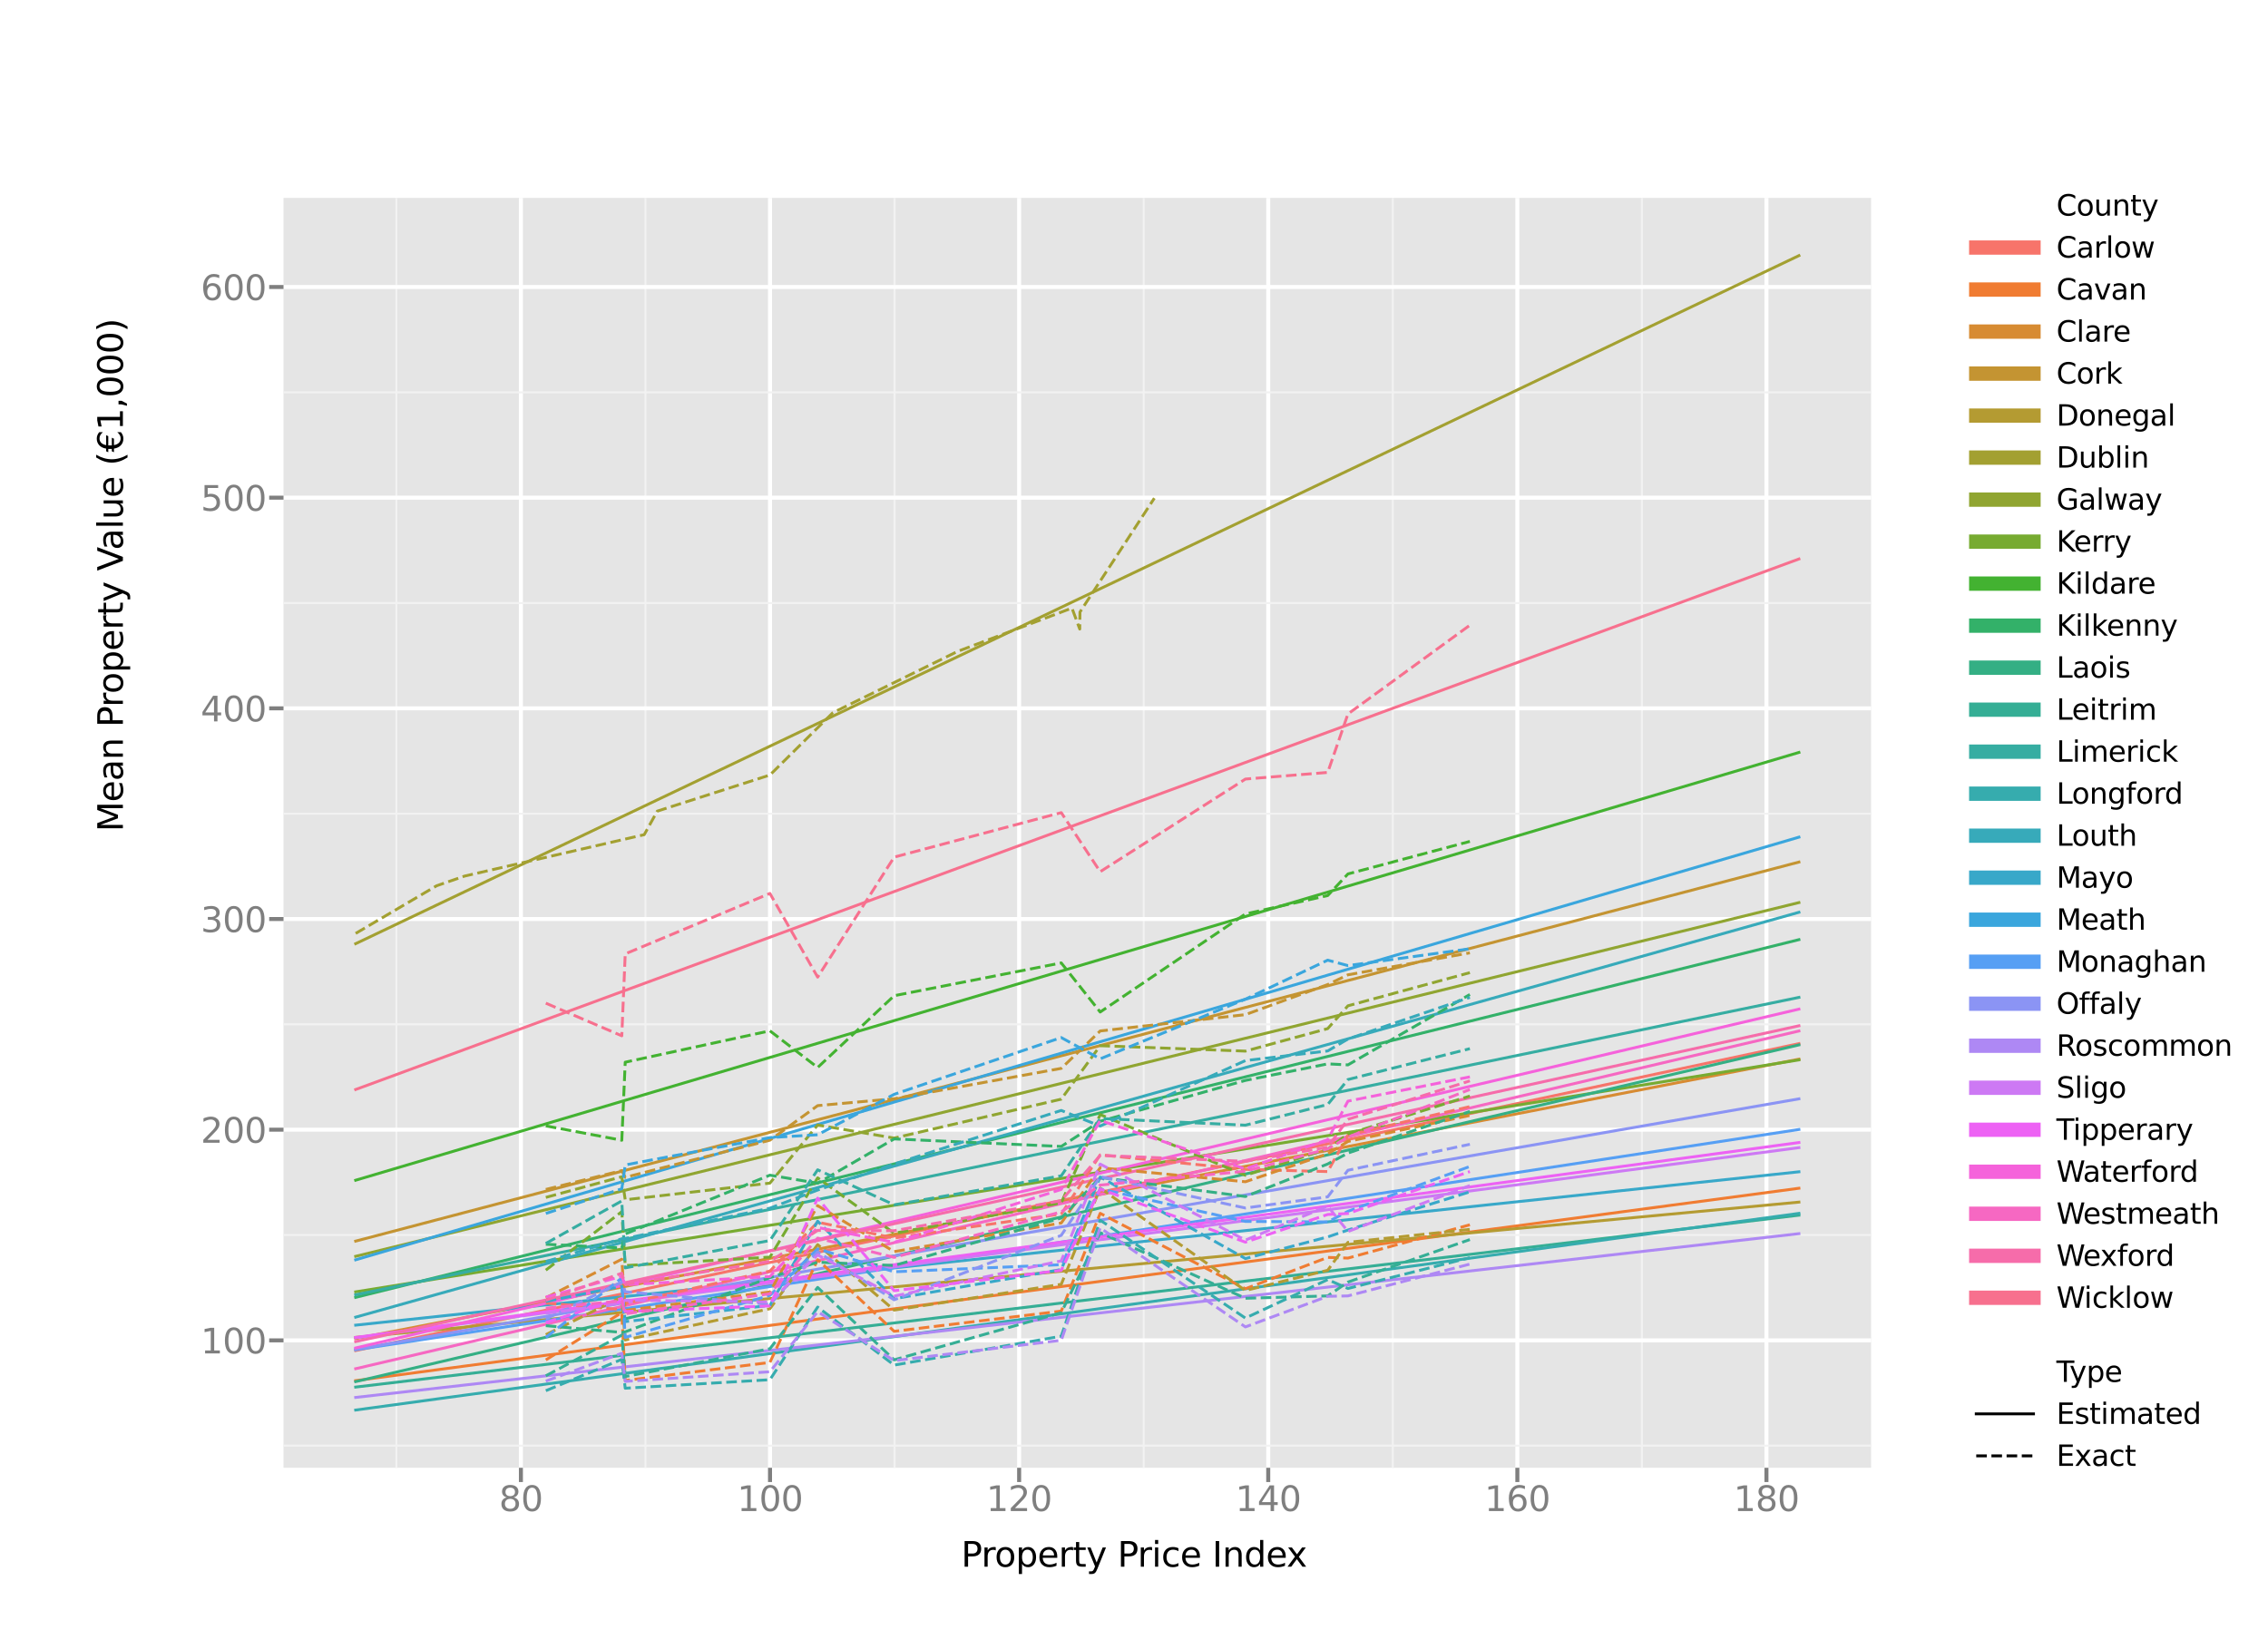 <?xml version="1.0" encoding="utf-8" standalone="no"?>
<!DOCTYPE svg PUBLIC "-//W3C//DTD SVG 1.1//EN"
  "http://www.w3.org/Graphics/SVG/1.1/DTD/svg11.dtd">
<svg xmlns:xlink="http://www.w3.org/1999/xlink" width="792pt" height="576pt" viewBox="0 0 792 576" xmlns="http://www.w3.org/2000/svg" version="1.1">
 <defs>
  <style type="text/css">*{stroke-linejoin: round; stroke-linecap: butt}</style>
 </defs>
 <g id="figure_1">
  <g id="patch_1">
   <path d="M 0 576 
L 792 576 
L 792 0 
L 0 0 
z
" style="fill: #ffffff"/>
  </g>
  <g id="axes_1">
   <g id="patch_2">
    <path d="M 99 512.64 
L 653.4 512.64 
L 653.4 69.12 
L 99 69.12 
z
" style="fill: #e5e5e5"/>
   </g>
   <g id="matplotlib.axis_1">
    <g id="xtick_1">
     <g id="line2d_1">
      <path d="M 181.904 512.64 
L 181.904 69.12 
" clip-path="url(#pbf20266321)" style="fill: none; stroke: #ffffff; stroke-width: 1.4; stroke-linecap: square"/>
     </g>
     <g id="line2d_2">
      <defs>
       <path id="m6eb8e18e58" d="M 0 0 
L 0 5 
" style="stroke: #7f7f7f; stroke-width: 1.4"/>
      </defs>
      <g>
       <use xlink:href="#m6eb8e18e58" x="181.904" y="512.64" style="fill: #7f7f7f; stroke: #7f7f7f; stroke-width: 1.4"/>
      </g>
     </g>
     <g id="text_1">
      <!-- 80 -->
      <g style="fill: #7f7f7f" transform="translate(174.269 527.758)scale(0.12 -0.12)">
       <defs>
        <path id="DejaVuSans-38" d="M 2034 2216 
Q 1584 2216 1326 1975 
Q 1069 1734 1069 1313 
Q 1069 891 1326 650 
Q 1584 409 2034 409 
Q 2484 409 2743 651 
Q 3003 894 3003 1313 
Q 3003 1734 2745 1975 
Q 2488 2216 2034 2216 
z
M 1403 2484 
Q 997 2584 770 2862 
Q 544 3141 544 3541 
Q 544 4100 942 4425 
Q 1341 4750 2034 4750 
Q 2731 4750 3128 4425 
Q 3525 4100 3525 3541 
Q 3525 3141 3298 2862 
Q 3072 2584 2669 2484 
Q 3125 2378 3379 2068 
Q 3634 1759 3634 1313 
Q 3634 634 3220 271 
Q 2806 -91 2034 -91 
Q 1263 -91 848 271 
Q 434 634 434 1313 
Q 434 1759 690 2068 
Q 947 2378 1403 2484 
z
M 1172 3481 
Q 1172 3119 1398 2916 
Q 1625 2713 2034 2713 
Q 2441 2713 2670 2916 
Q 2900 3119 2900 3481 
Q 2900 3844 2670 4047 
Q 2441 4250 2034 4250 
Q 1625 4250 1398 4047 
Q 1172 3844 1172 3481 
z
" transform="scale(0.016)"/>
        <path id="DejaVuSans-30" d="M 2034 4250 
Q 1547 4250 1301 3770 
Q 1056 3291 1056 2328 
Q 1056 1369 1301 889 
Q 1547 409 2034 409 
Q 2525 409 2770 889 
Q 3016 1369 3016 2328 
Q 3016 3291 2770 3770 
Q 2525 4250 2034 4250 
z
M 2034 4750 
Q 2819 4750 3233 4129 
Q 3647 3509 3647 2328 
Q 3647 1150 3233 529 
Q 2819 -91 2034 -91 
Q 1250 -91 836 529 
Q 422 1150 422 2328 
Q 422 3509 836 4129 
Q 1250 4750 2034 4750 
z
" transform="scale(0.016)"/>
       </defs>
       <use xlink:href="#DejaVuSans-38"/>
       <use xlink:href="#DejaVuSans-30" x="63.623"/>
      </g>
     </g>
    </g>
    <g id="xtick_2">
     <g id="line2d_3">
      <path d="M 268.894 512.64 
L 268.894 69.12 
" clip-path="url(#pbf20266321)" style="fill: none; stroke: #ffffff; stroke-width: 1.4; stroke-linecap: square"/>
     </g>
     <g id="line2d_4">
      <g>
       <use xlink:href="#m6eb8e18e58" x="268.894" y="512.64" style="fill: #7f7f7f; stroke: #7f7f7f; stroke-width: 1.4"/>
      </g>
     </g>
     <g id="text_2">
      <!-- 100 -->
      <g style="fill: #7f7f7f" transform="translate(257.442 527.758)scale(0.12 -0.12)">
       <defs>
        <path id="DejaVuSans-31" d="M 794 531 
L 1825 531 
L 1825 4091 
L 703 3866 
L 703 4441 
L 1819 4666 
L 2450 4666 
L 2450 531 
L 3481 531 
L 3481 0 
L 794 0 
L 794 531 
z
" transform="scale(0.016)"/>
       </defs>
       <use xlink:href="#DejaVuSans-31"/>
       <use xlink:href="#DejaVuSans-30" x="63.623"/>
       <use xlink:href="#DejaVuSans-30" x="127.246"/>
      </g>
     </g>
    </g>
    <g id="xtick_3">
     <g id="line2d_5">
      <path d="M 355.885 512.64 
L 355.885 69.12 
" clip-path="url(#pbf20266321)" style="fill: none; stroke: #ffffff; stroke-width: 1.4; stroke-linecap: square"/>
     </g>
     <g id="line2d_6">
      <g>
       <use xlink:href="#m6eb8e18e58" x="355.885" y="512.64" style="fill: #7f7f7f; stroke: #7f7f7f; stroke-width: 1.4"/>
      </g>
     </g>
     <g id="text_3">
      <!-- 120 -->
      <g style="fill: #7f7f7f" transform="translate(344.432 527.758)scale(0.12 -0.12)">
       <defs>
        <path id="DejaVuSans-32" d="M 1228 531 
L 3431 531 
L 3431 0 
L 469 0 
L 469 531 
Q 828 903 1448 1529 
Q 2069 2156 2228 2338 
Q 2531 2678 2651 2914 
Q 2772 3150 2772 3378 
Q 2772 3750 2511 3984 
Q 2250 4219 1831 4219 
Q 1534 4219 1204 4116 
Q 875 4013 500 3803 
L 500 4441 
Q 881 4594 1212 4672 
Q 1544 4750 1819 4750 
Q 2544 4750 2975 4387 
Q 3406 4025 3406 3419 
Q 3406 3131 3298 2873 
Q 3191 2616 2906 2266 
Q 2828 2175 2409 1742 
Q 1991 1309 1228 531 
z
" transform="scale(0.016)"/>
       </defs>
       <use xlink:href="#DejaVuSans-31"/>
       <use xlink:href="#DejaVuSans-32" x="63.623"/>
       <use xlink:href="#DejaVuSans-30" x="127.246"/>
      </g>
     </g>
    </g>
    <g id="xtick_4">
     <g id="line2d_7">
      <path d="M 442.875 512.64 
L 442.875 69.12 
" clip-path="url(#pbf20266321)" style="fill: none; stroke: #ffffff; stroke-width: 1.4; stroke-linecap: square"/>
     </g>
     <g id="line2d_8">
      <g>
       <use xlink:href="#m6eb8e18e58" x="442.875" y="512.64" style="fill: #7f7f7f; stroke: #7f7f7f; stroke-width: 1.4"/>
      </g>
     </g>
     <g id="text_4">
      <!-- 140 -->
      <g style="fill: #7f7f7f" transform="translate(431.423 527.758)scale(0.12 -0.12)">
       <defs>
        <path id="DejaVuSans-34" d="M 2419 4116 
L 825 1625 
L 2419 1625 
L 2419 4116 
z
M 2253 4666 
L 3047 4666 
L 3047 1625 
L 3713 1625 
L 3713 1100 
L 3047 1100 
L 3047 0 
L 2419 0 
L 2419 1100 
L 313 1100 
L 313 1709 
L 2253 4666 
z
" transform="scale(0.016)"/>
       </defs>
       <use xlink:href="#DejaVuSans-31"/>
       <use xlink:href="#DejaVuSans-34" x="63.623"/>
       <use xlink:href="#DejaVuSans-30" x="127.246"/>
      </g>
     </g>
    </g>
    <g id="xtick_5">
     <g id="line2d_9">
      <path d="M 529.866 512.64 
L 529.866 69.12 
" clip-path="url(#pbf20266321)" style="fill: none; stroke: #ffffff; stroke-width: 1.4; stroke-linecap: square"/>
     </g>
     <g id="line2d_10">
      <g>
       <use xlink:href="#m6eb8e18e58" x="529.866" y="512.64" style="fill: #7f7f7f; stroke: #7f7f7f; stroke-width: 1.4"/>
      </g>
     </g>
     <g id="text_5">
      <!-- 160 -->
      <g style="fill: #7f7f7f" transform="translate(518.413 527.758)scale(0.12 -0.12)">
       <defs>
        <path id="DejaVuSans-36" d="M 2113 2584 
Q 1688 2584 1439 2293 
Q 1191 2003 1191 1497 
Q 1191 994 1439 701 
Q 1688 409 2113 409 
Q 2538 409 2786 701 
Q 3034 994 3034 1497 
Q 3034 2003 2786 2293 
Q 2538 2584 2113 2584 
z
M 3366 4563 
L 3366 3988 
Q 3128 4100 2886 4159 
Q 2644 4219 2406 4219 
Q 1781 4219 1451 3797 
Q 1122 3375 1075 2522 
Q 1259 2794 1537 2939 
Q 1816 3084 2150 3084 
Q 2853 3084 3261 2657 
Q 3669 2231 3669 1497 
Q 3669 778 3244 343 
Q 2819 -91 2113 -91 
Q 1303 -91 875 529 
Q 447 1150 447 2328 
Q 447 3434 972 4092 
Q 1497 4750 2381 4750 
Q 2619 4750 2861 4703 
Q 3103 4656 3366 4563 
z
" transform="scale(0.016)"/>
       </defs>
       <use xlink:href="#DejaVuSans-31"/>
       <use xlink:href="#DejaVuSans-36" x="63.623"/>
       <use xlink:href="#DejaVuSans-30" x="127.246"/>
      </g>
     </g>
    </g>
    <g id="xtick_6">
     <g id="line2d_11">
      <path d="M 616.856 512.64 
L 616.856 69.12 
" clip-path="url(#pbf20266321)" style="fill: none; stroke: #ffffff; stroke-width: 1.4; stroke-linecap: square"/>
     </g>
     <g id="line2d_12">
      <g>
       <use xlink:href="#m6eb8e18e58" x="616.856" y="512.64" style="fill: #7f7f7f; stroke: #7f7f7f; stroke-width: 1.4"/>
      </g>
     </g>
     <g id="text_6">
      <!-- 180 -->
      <g style="fill: #7f7f7f" transform="translate(605.404 527.758)scale(0.12 -0.12)">
       <use xlink:href="#DejaVuSans-31"/>
       <use xlink:href="#DejaVuSans-38" x="63.623"/>
       <use xlink:href="#DejaVuSans-30" x="127.246"/>
      </g>
     </g>
    </g>
    <g id="xtick_7">
     <g id="line2d_13">
      <path d="M 138.409 512.64 
L 138.409 69.12 
" clip-path="url(#pbf20266321)" style="fill: none; stroke: #f2f2f2; stroke-width: 0.7; stroke-linecap: square"/>
     </g>
     <g id="line2d_14"/>
    </g>
    <g id="xtick_8">
     <g id="line2d_15">
      <path d="M 225.399 512.64 
L 225.399 69.12 
" clip-path="url(#pbf20266321)" style="fill: none; stroke: #f2f2f2; stroke-width: 0.7; stroke-linecap: square"/>
     </g>
     <g id="line2d_16"/>
    </g>
    <g id="xtick_9">
     <g id="line2d_17">
      <path d="M 312.39 512.64 
L 312.39 69.12 
" clip-path="url(#pbf20266321)" style="fill: none; stroke: #f2f2f2; stroke-width: 0.7; stroke-linecap: square"/>
     </g>
     <g id="line2d_18"/>
    </g>
    <g id="xtick_10">
     <g id="line2d_19">
      <path d="M 399.38 512.64 
L 399.38 69.12 
" clip-path="url(#pbf20266321)" style="fill: none; stroke: #f2f2f2; stroke-width: 0.7; stroke-linecap: square"/>
     </g>
     <g id="line2d_20"/>
    </g>
    <g id="xtick_11">
     <g id="line2d_21">
      <path d="M 486.371 512.64 
L 486.371 69.12 
" clip-path="url(#pbf20266321)" style="fill: none; stroke: #f2f2f2; stroke-width: 0.7; stroke-linecap: square"/>
     </g>
     <g id="line2d_22"/>
    </g>
    <g id="xtick_12">
     <g id="line2d_23">
      <path d="M 573.361 512.64 
L 573.361 69.12 
" clip-path="url(#pbf20266321)" style="fill: none; stroke: #f2f2f2; stroke-width: 0.7; stroke-linecap: square"/>
     </g>
     <g id="line2d_24"/>
    </g>
   </g>
   <g id="matplotlib.axis_2">
    <g id="ytick_1">
     <g id="line2d_25">
      <path d="M 99 468.143 
L 653.4 468.143 
" clip-path="url(#pbf20266321)" style="fill: none; stroke: #ffffff; stroke-width: 1.4; stroke-linecap: square"/>
     </g>
     <g id="line2d_26">
      <defs>
       <path id="m64ebac6302" d="M 0 0 
L -5 0 
" style="stroke: #7f7f7f; stroke-width: 1.4"/>
      </defs>
      <g>
       <use xlink:href="#m64ebac6302" x="99" y="468.143" style="fill: #7f7f7f; stroke: #7f7f7f; stroke-width: 1.4"/>
      </g>
     </g>
     <g id="text_7">
      <!-- 100 -->
      <g style="fill: #7f7f7f" transform="translate(70.095 472.702)scale(0.12 -0.12)">
       <use xlink:href="#DejaVuSans-31"/>
       <use xlink:href="#DejaVuSans-30" x="63.623"/>
       <use xlink:href="#DejaVuSans-30" x="127.246"/>
      </g>
     </g>
    </g>
    <g id="ytick_2">
     <g id="line2d_27">
      <path d="M 99 394.563 
L 653.4 394.563 
" clip-path="url(#pbf20266321)" style="fill: none; stroke: #ffffff; stroke-width: 1.4; stroke-linecap: square"/>
     </g>
     <g id="line2d_28">
      <g>
       <use xlink:href="#m64ebac6302" x="99" y="394.563" style="fill: #7f7f7f; stroke: #7f7f7f; stroke-width: 1.4"/>
      </g>
     </g>
     <g id="text_8">
      <!-- 200 -->
      <g style="fill: #7f7f7f" transform="translate(70.095 399.122)scale(0.12 -0.12)">
       <use xlink:href="#DejaVuSans-32"/>
       <use xlink:href="#DejaVuSans-30" x="63.623"/>
       <use xlink:href="#DejaVuSans-30" x="127.246"/>
      </g>
     </g>
    </g>
    <g id="ytick_3">
     <g id="line2d_29">
      <path d="M 99 320.983 
L 653.4 320.983 
" clip-path="url(#pbf20266321)" style="fill: none; stroke: #ffffff; stroke-width: 1.4; stroke-linecap: square"/>
     </g>
     <g id="line2d_30">
      <g>
       <use xlink:href="#m64ebac6302" x="99" y="320.983" style="fill: #7f7f7f; stroke: #7f7f7f; stroke-width: 1.4"/>
      </g>
     </g>
     <g id="text_9">
      <!-- 300 -->
      <g style="fill: #7f7f7f" transform="translate(70.095 325.542)scale(0.12 -0.12)">
       <defs>
        <path id="DejaVuSans-33" d="M 2597 2516 
Q 3050 2419 3304 2112 
Q 3559 1806 3559 1356 
Q 3559 666 3084 287 
Q 2609 -91 1734 -91 
Q 1441 -91 1130 -33 
Q 819 25 488 141 
L 488 750 
Q 750 597 1062 519 
Q 1375 441 1716 441 
Q 2309 441 2620 675 
Q 2931 909 2931 1356 
Q 2931 1769 2642 2001 
Q 2353 2234 1838 2234 
L 1294 2234 
L 1294 2753 
L 1863 2753 
Q 2328 2753 2575 2939 
Q 2822 3125 2822 3475 
Q 2822 3834 2567 4026 
Q 2313 4219 1838 4219 
Q 1578 4219 1281 4162 
Q 984 4106 628 3988 
L 628 4550 
Q 988 4650 1302 4700 
Q 1616 4750 1894 4750 
Q 2613 4750 3031 4423 
Q 3450 4097 3450 3541 
Q 3450 3153 3228 2886 
Q 3006 2619 2597 2516 
z
" transform="scale(0.016)"/>
       </defs>
       <use xlink:href="#DejaVuSans-33"/>
       <use xlink:href="#DejaVuSans-30" x="63.623"/>
       <use xlink:href="#DejaVuSans-30" x="127.246"/>
      </g>
     </g>
    </g>
    <g id="ytick_4">
     <g id="line2d_31">
      <path d="M 99 247.403 
L 653.4 247.403 
" clip-path="url(#pbf20266321)" style="fill: none; stroke: #ffffff; stroke-width: 1.4; stroke-linecap: square"/>
     </g>
     <g id="line2d_32">
      <g>
       <use xlink:href="#m64ebac6302" x="99" y="247.403" style="fill: #7f7f7f; stroke: #7f7f7f; stroke-width: 1.4"/>
      </g>
     </g>
     <g id="text_10">
      <!-- 400 -->
      <g style="fill: #7f7f7f" transform="translate(70.095 251.962)scale(0.12 -0.12)">
       <use xlink:href="#DejaVuSans-34"/>
       <use xlink:href="#DejaVuSans-30" x="63.623"/>
       <use xlink:href="#DejaVuSans-30" x="127.246"/>
      </g>
     </g>
    </g>
    <g id="ytick_5">
     <g id="line2d_33">
      <path d="M 99 173.823 
L 653.4 173.823 
" clip-path="url(#pbf20266321)" style="fill: none; stroke: #ffffff; stroke-width: 1.4; stroke-linecap: square"/>
     </g>
     <g id="line2d_34">
      <g>
       <use xlink:href="#m64ebac6302" x="99" y="173.823" style="fill: #7f7f7f; stroke: #7f7f7f; stroke-width: 1.4"/>
      </g>
     </g>
     <g id="text_11">
      <!-- 500 -->
      <g style="fill: #7f7f7f" transform="translate(70.095 178.382)scale(0.12 -0.12)">
       <defs>
        <path id="DejaVuSans-35" d="M 691 4666 
L 3169 4666 
L 3169 4134 
L 1269 4134 
L 1269 2991 
Q 1406 3038 1543 3061 
Q 1681 3084 1819 3084 
Q 2600 3084 3056 2656 
Q 3513 2228 3513 1497 
Q 3513 744 3044 326 
Q 2575 -91 1722 -91 
Q 1428 -91 1123 -41 
Q 819 9 494 109 
L 494 744 
Q 775 591 1075 516 
Q 1375 441 1709 441 
Q 2250 441 2565 725 
Q 2881 1009 2881 1497 
Q 2881 1984 2565 2268 
Q 2250 2553 1709 2553 
Q 1456 2553 1204 2497 
Q 953 2441 691 2322 
L 691 4666 
z
" transform="scale(0.016)"/>
       </defs>
       <use xlink:href="#DejaVuSans-35"/>
       <use xlink:href="#DejaVuSans-30" x="63.623"/>
       <use xlink:href="#DejaVuSans-30" x="127.246"/>
      </g>
     </g>
    </g>
    <g id="ytick_6">
     <g id="line2d_35">
      <path d="M 99 100.243 
L 653.4 100.243 
" clip-path="url(#pbf20266321)" style="fill: none; stroke: #ffffff; stroke-width: 1.4; stroke-linecap: square"/>
     </g>
     <g id="line2d_36">
      <g>
       <use xlink:href="#m64ebac6302" x="99" y="100.243" style="fill: #7f7f7f; stroke: #7f7f7f; stroke-width: 1.4"/>
      </g>
     </g>
     <g id="text_12">
      <!-- 600 -->
      <g style="fill: #7f7f7f" transform="translate(70.095 104.802)scale(0.12 -0.12)">
       <use xlink:href="#DejaVuSans-36"/>
       <use xlink:href="#DejaVuSans-30" x="63.623"/>
       <use xlink:href="#DejaVuSans-30" x="127.246"/>
      </g>
     </g>
    </g>
    <g id="ytick_7">
     <g id="line2d_37">
      <path d="M 99 504.933 
L 653.4 504.933 
" clip-path="url(#pbf20266321)" style="fill: none; stroke: #f2f2f2; stroke-width: 0.7; stroke-linecap: square"/>
     </g>
     <g id="line2d_38"/>
    </g>
    <g id="ytick_8">
     <g id="line2d_39">
      <path d="M 99 431.353 
L 653.4 431.353 
" clip-path="url(#pbf20266321)" style="fill: none; stroke: #f2f2f2; stroke-width: 0.7; stroke-linecap: square"/>
     </g>
     <g id="line2d_40"/>
    </g>
    <g id="ytick_9">
     <g id="line2d_41">
      <path d="M 99 357.773 
L 653.4 357.773 
" clip-path="url(#pbf20266321)" style="fill: none; stroke: #f2f2f2; stroke-width: 0.7; stroke-linecap: square"/>
     </g>
     <g id="line2d_42"/>
    </g>
    <g id="ytick_10">
     <g id="line2d_43">
      <path d="M 99 284.193 
L 653.4 284.193 
" clip-path="url(#pbf20266321)" style="fill: none; stroke: #f2f2f2; stroke-width: 0.7; stroke-linecap: square"/>
     </g>
     <g id="line2d_44"/>
    </g>
    <g id="ytick_11">
     <g id="line2d_45">
      <path d="M 99 210.613 
L 653.4 210.613 
" clip-path="url(#pbf20266321)" style="fill: none; stroke: #f2f2f2; stroke-width: 0.7; stroke-linecap: square"/>
     </g>
     <g id="line2d_46"/>
    </g>
    <g id="ytick_12">
     <g id="line2d_47">
      <path d="M 99 137.033 
L 653.4 137.033 
" clip-path="url(#pbf20266321)" style="fill: none; stroke: #f2f2f2; stroke-width: 0.7; stroke-linecap: square"/>
     </g>
     <g id="line2d_48"/>
    </g>
   </g>
   <g id="line2d_49">
    <path d="M 124.2 471.706 
L 152.472 465.692 
L 162.258 463.61 
L 190.603 457.581 
L 217.135 451.938 
L 218.331 451.683 
L 224.964 450.273 
L 229.531 449.301 
L 268.858 440.936 
L 285.531 437.39 
L 290.859 436.256 
L 305.069 433.234 
L 312.246 431.707 
L 334.281 427.02 
L 370.599 419.295 
L 374.336 418.501 
L 377.054 417.922 
L 377.124 417.908 
L 384.192 416.404 
L 384.844 416.265 
L 403.103 412.382 
L 434.903 405.618 
L 457.59 400.792 
L 458.46 400.607 
L 463.644 399.504 
L 470.712 398.001 
L 481.26 395.757 
L 484.487 395.071 
L 513.29 388.944 
L 520.658 387.377 
L 565.75 377.786 
L 582.53 374.217 
L 628.2 364.502 
" clip-path="url(#pbf20266321)" style="fill: none; stroke: #f7746a; stroke-linecap: square"/>
   </g>
   <g id="line2d_50">
    <path d="M 124.2 482.207 
L 152.472 478.438 
L 162.258 477.133 
L 190.603 473.354 
L 217.135 469.817 
L 218.331 469.658 
L 224.964 468.773 
L 229.531 468.165 
L 268.858 462.921 
L 285.531 460.699 
L 290.859 459.988 
L 305.069 458.094 
L 312.246 457.137 
L 334.281 454.199 
L 370.599 449.357 
L 374.336 448.859 
L 377.054 448.497 
L 377.124 448.488 
L 384.192 447.545 
L 384.844 447.458 
L 403.103 445.024 
L 434.903 440.784 
L 457.59 437.76 
L 458.46 437.644 
L 463.644 436.953 
L 470.712 436.01 
L 481.26 434.604 
L 484.487 434.174 
L 513.29 430.334 
L 520.658 429.352 
L 565.75 423.34 
L 582.53 421.103 
L 628.2 415.014 
" clip-path="url(#pbf20266321)" style="fill: none; stroke: #f07c32; stroke-linecap: square"/>
   </g>
   <g id="line2d_51">
    <path d="M 124.2 467.538 
L 152.472 462.063 
L 162.258 460.168 
L 190.603 454.679 
L 217.135 449.541 
L 218.331 449.309 
L 224.964 448.025 
L 229.531 447.14 
L 268.858 439.524 
L 285.531 436.296 
L 290.859 435.264 
L 305.069 432.512 
L 312.246 431.122 
L 334.281 426.855 
L 370.599 419.822 
L 374.336 419.099 
L 377.054 418.572 
L 377.124 418.559 
L 384.192 417.19 
L 384.844 417.064 
L 403.103 413.528 
L 434.903 407.37 
L 457.59 402.977 
L 458.46 402.808 
L 463.644 401.804 
L 470.712 400.435 
L 481.26 398.393 
L 484.487 397.768 
L 513.29 392.19 
L 520.658 390.763 
L 565.75 382.031 
L 582.53 378.782 
L 628.2 369.938 
" clip-path="url(#pbf20266321)" style="fill: none; stroke: #d78b32; stroke-linecap: square"/>
   </g>
   <g id="line2d_52">
    <path d="M 124.2 433.483 
L 152.472 426.056 
L 162.258 423.486 
L 190.603 416.04 
L 217.135 409.07 
L 218.331 408.756 
L 224.964 407.014 
L 229.531 405.814 
L 268.858 395.483 
L 285.531 391.103 
L 290.859 389.704 
L 305.069 385.971 
L 312.246 384.086 
L 334.281 378.297 
L 370.599 368.757 
L 374.336 367.775 
L 377.054 367.061 
L 377.124 367.043 
L 384.192 365.186 
L 384.844 365.015 
L 403.103 360.219 
L 434.903 351.865 
L 457.59 345.906 
L 458.46 345.677 
L 463.644 344.315 
L 470.712 342.458 
L 481.26 339.688 
L 484.487 338.84 
L 513.29 331.274 
L 520.658 329.338 
L 565.75 317.493 
L 582.53 313.085 
L 628.2 301.088 
" clip-path="url(#pbf20266321)" style="fill: none; stroke: #c49432; stroke-linecap: square"/>
   </g>
   <g id="line2d_53">
    <path d="M 124.2 467.099 
L 152.472 464.449 
L 162.258 463.532 
L 190.603 460.875 
L 217.135 458.388 
L 218.331 458.276 
L 224.964 457.654 
L 229.531 457.226 
L 268.858 453.54 
L 285.531 451.978 
L 290.859 451.478 
L 305.069 450.146 
L 312.246 449.474 
L 334.281 447.409 
L 370.599 444.005 
L 374.336 443.654 
L 377.054 443.4 
L 377.124 443.393 
L 384.192 442.731 
L 384.844 442.669 
L 403.103 440.958 
L 434.903 437.978 
L 457.59 435.851 
L 458.46 435.77 
L 463.644 435.284 
L 470.712 434.621 
L 481.26 433.633 
L 484.487 433.33 
L 513.29 430.631 
L 520.658 429.94 
L 565.75 425.714 
L 582.53 424.141 
L 628.2 419.861 
" clip-path="url(#pbf20266321)" style="fill: none; stroke: #b49b32; stroke-linecap: square"/>
   </g>
   <g id="line2d_54">
    <path d="M 124.2 329.597 
L 152.472 316.116 
L 162.258 311.45 
L 190.603 297.935 
L 217.135 285.284 
L 218.331 284.713 
L 224.964 281.551 
L 229.531 279.373 
L 268.858 260.621 
L 285.531 252.671 
L 290.859 250.13 
L 305.069 243.355 
L 312.246 239.933 
L 334.281 229.426 
L 370.599 212.109 
L 374.336 210.327 
L 377.054 209.031 
L 377.124 208.998 
L 384.192 205.628 
L 384.844 205.317 
L 403.103 196.61 
L 434.903 181.448 
L 457.59 170.63 
L 458.46 170.215 
L 463.644 167.743 
L 470.712 164.373 
L 481.26 159.344 
L 484.487 157.805 
L 513.29 144.071 
L 520.658 140.558 
L 565.75 119.058 
L 582.53 111.056 
L 628.2 89.28 
" clip-path="url(#pbf20266321)" style="fill: none; stroke: #a3a031; stroke-linecap: square"/>
   </g>
   <g id="line2d_55">
    <path d="M 124.2 438.792 
L 152.472 431.862 
L 162.258 429.463 
L 190.603 422.514 
L 217.135 416.01 
L 218.331 415.717 
L 224.964 414.091 
L 229.531 412.972 
L 268.858 403.331 
L 285.531 399.244 
L 290.859 397.938 
L 305.069 394.455 
L 312.246 392.695 
L 334.281 387.294 
L 370.599 378.391 
L 374.336 377.475 
L 377.054 376.809 
L 377.124 376.791 
L 384.192 375.059 
L 384.844 374.899 
L 403.103 370.423 
L 434.903 362.628 
L 457.59 357.066 
L 458.46 356.853 
L 463.644 355.582 
L 470.712 353.85 
L 481.26 351.264 
L 484.487 350.473 
L 513.29 343.412 
L 520.658 341.606 
L 565.75 330.552 
L 582.53 326.439 
L 628.2 315.244 
" clip-path="url(#pbf20266321)" style="fill: none; stroke: #90a531; stroke-linecap: square"/>
   </g>
   <g id="line2d_56">
    <path d="M 124.2 451.199 
L 152.472 446.655 
L 162.258 445.082 
L 190.603 440.526 
L 217.135 436.262 
L 218.331 436.07 
L 224.964 435.004 
L 229.531 434.27 
L 268.858 427.949 
L 285.531 425.269 
L 290.859 424.413 
L 305.069 422.129 
L 312.246 420.975 
L 334.281 417.434 
L 370.599 411.596 
L 374.336 410.996 
L 377.054 410.559 
L 377.124 410.548 
L 384.192 409.412 
L 384.844 409.307 
L 403.103 406.372 
L 434.903 401.261 
L 457.59 397.615 
L 458.46 397.475 
L 463.644 396.642 
L 470.712 395.506 
L 481.26 393.81 
L 484.487 393.292 
L 513.29 388.662 
L 520.658 387.478 
L 565.75 380.231 
L 582.53 377.534 
L 628.2 370.193 
" clip-path="url(#pbf20266321)" style="fill: none; stroke: #77ab31; stroke-linecap: square"/>
   </g>
   <g id="line2d_57">
    <path d="M 124.2 412.215 
L 152.472 403.834 
L 162.258 400.933 
L 190.603 392.53 
L 217.135 384.664 
L 218.331 384.309 
L 224.964 382.343 
L 229.531 380.989 
L 268.858 369.33 
L 285.531 364.387 
L 290.859 362.808 
L 305.069 358.595 
L 312.246 356.468 
L 334.281 349.935 
L 370.599 339.168 
L 374.336 338.061 
L 377.054 337.255 
L 377.124 337.234 
L 384.192 335.139 
L 384.844 334.945 
L 403.103 329.532 
L 434.903 320.105 
L 457.59 313.379 
L 458.46 313.121 
L 463.644 311.584 
L 470.712 309.489 
L 481.26 306.362 
L 484.487 305.405 
L 513.29 296.866 
L 520.658 294.682 
L 565.75 281.314 
L 582.53 276.34 
L 628.2 262.8 
" clip-path="url(#pbf20266321)" style="fill: none; stroke: #43b231; stroke-linecap: square"/>
   </g>
   <g id="line2d_58">
    <path d="M 124.2 453.129 
L 152.472 446.12 
L 162.258 443.694 
L 190.603 436.668 
L 217.135 430.09 
L 218.331 429.794 
L 224.964 428.15 
L 229.531 427.017 
L 268.858 417.268 
L 285.531 413.135 
L 290.859 411.814 
L 305.069 408.292 
L 312.246 406.513 
L 334.281 401.05 
L 370.599 392.047 
L 374.336 391.121 
L 377.054 390.447 
L 377.124 390.43 
L 384.192 388.678 
L 384.844 388.516 
L 403.103 383.99 
L 434.903 376.107 
L 457.59 370.483 
L 458.46 370.267 
L 463.644 368.982 
L 470.712 367.23 
L 481.26 364.615 
L 484.487 363.815 
L 513.29 356.675 
L 520.658 354.848 
L 565.75 343.67 
L 582.53 339.51 
L 628.2 328.189 
" clip-path="url(#pbf20266321)" style="fill: none; stroke: #33b169; stroke-linecap: square"/>
   </g>
   <g id="line2d_59">
    <path d="M 124.2 482.546 
L 152.472 475.949 
L 162.258 473.666 
L 190.603 467.052 
L 217.135 460.861 
L 218.331 460.582 
L 224.964 459.035 
L 229.531 457.969 
L 268.858 448.793 
L 285.531 444.902 
L 290.859 443.659 
L 305.069 440.344 
L 312.246 438.669 
L 334.281 433.528 
L 370.599 425.054 
L 374.336 424.182 
L 377.054 423.547 
L 377.124 423.531 
L 384.192 421.882 
L 384.844 421.73 
L 403.103 417.469 
L 434.903 410.05 
L 457.59 404.756 
L 458.46 404.553 
L 463.644 403.343 
L 470.712 401.694 
L 481.26 399.233 
L 484.487 398.48 
L 513.29 391.759 
L 520.658 390.04 
L 565.75 379.519 
L 582.53 375.604 
L 628.2 364.947 
" clip-path="url(#pbf20266321)" style="fill: none; stroke: #34af84; stroke-linecap: square"/>
   </g>
   <g id="line2d_60">
    <path d="M 124.2 484.46 
L 152.472 481.092 
L 162.258 479.927 
L 190.603 476.551 
L 217.135 473.391 
L 218.331 473.249 
L 224.964 472.459 
L 229.531 471.915 
L 268.858 467.231 
L 285.531 465.245 
L 290.859 464.61 
L 305.069 462.918 
L 312.246 462.063 
L 334.281 459.439 
L 370.599 455.113 
L 374.336 454.668 
L 377.054 454.344 
L 377.124 454.336 
L 384.192 453.494 
L 384.844 453.417 
L 403.103 451.242 
L 434.903 447.454 
L 457.59 444.752 
L 458.46 444.649 
L 463.644 444.031 
L 470.712 443.189 
L 481.26 441.933 
L 484.487 441.549 
L 513.29 438.118 
L 520.658 437.241 
L 565.75 431.87 
L 582.53 429.872 
L 628.2 424.432 
" clip-path="url(#pbf20266321)" style="fill: none; stroke: #35ae95; stroke-linecap: square"/>
   </g>
   <g id="line2d_61">
    <path d="M 124.2 452.212 
L 152.472 446.386 
L 162.258 444.37 
L 190.603 438.529 
L 217.135 433.062 
L 218.331 432.815 
L 224.964 431.448 
L 229.531 430.507 
L 268.858 422.403 
L 285.531 418.968 
L 290.859 417.87 
L 305.069 414.942 
L 312.246 413.463 
L 334.281 408.922 
L 370.599 401.439 
L 374.336 400.669 
L 377.054 400.109 
L 377.124 400.094 
L 384.192 398.638 
L 384.844 398.503 
L 403.103 394.741 
L 434.903 388.188 
L 457.59 383.513 
L 458.46 383.334 
L 463.644 382.266 
L 470.712 380.809 
L 481.26 378.636 
L 484.487 377.971 
L 513.29 372.036 
L 520.658 370.517 
L 565.75 361.226 
L 582.53 357.768 
L 628.2 348.357 
" clip-path="url(#pbf20266321)" style="fill: none; stroke: #36ada2; stroke-linecap: square"/>
   </g>
   <g id="line2d_62">
    <path d="M 124.2 492.48 
L 152.472 488.627 
L 162.258 487.293 
L 190.603 483.43 
L 217.135 479.814 
L 218.331 479.651 
L 224.964 478.747 
L 229.531 478.125 
L 268.858 472.765 
L 285.531 470.493 
L 290.859 469.767 
L 305.069 467.83 
L 312.246 466.852 
L 334.281 463.849 
L 370.599 458.899 
L 374.336 458.39 
L 377.054 458.019 
L 377.124 458.01 
L 384.192 457.047 
L 384.844 456.958 
L 403.103 454.469 
L 434.903 450.136 
L 457.59 447.044 
L 458.46 446.925 
L 463.644 446.218 
L 470.712 445.255 
L 481.26 443.818 
L 484.487 443.378 
L 513.29 439.452 
L 520.658 438.448 
L 565.75 432.303 
L 582.53 430.016 
L 628.2 423.792 
" clip-path="url(#pbf20266321)" style="fill: none; stroke: #36acae; stroke-linecap: square"/>
   </g>
   <g id="line2d_63">
    <path d="M 124.2 460.038 
L 152.472 452.106 
L 162.258 449.36 
L 190.603 441.408 
L 217.135 433.964 
L 218.331 433.628 
L 224.964 431.767 
L 229.531 430.486 
L 268.858 419.452 
L 285.531 414.774 
L 290.859 413.28 
L 305.069 409.293 
L 312.246 407.279 
L 334.281 401.097 
L 370.599 390.908 
L 374.336 389.859 
L 377.054 389.097 
L 377.124 389.077 
L 384.192 387.094 
L 384.844 386.911 
L 403.103 381.788 
L 434.903 372.866 
L 457.59 366.501 
L 458.46 366.257 
L 463.644 364.803 
L 470.712 362.82 
L 481.26 359.86 
L 484.487 358.955 
L 513.29 350.874 
L 520.658 348.807 
L 565.75 336.156 
L 582.53 331.448 
L 628.2 318.634 
" clip-path="url(#pbf20266321)" style="fill: none; stroke: #37aaba; stroke-linecap: square"/>
   </g>
   <g id="line2d_64">
    <path d="M 124.2 462.831 
L 152.472 459.826 
L 162.258 458.786 
L 190.603 455.774 
L 217.135 452.954 
L 218.331 452.827 
L 224.964 452.122 
L 229.531 451.637 
L 268.858 447.457 
L 285.531 445.686 
L 290.859 445.119 
L 305.069 443.609 
L 312.246 442.846 
L 334.281 440.505 
L 370.599 436.645 
L 374.336 436.248 
L 377.054 435.959 
L 377.124 435.952 
L 384.192 435.201 
L 384.844 435.131 
L 403.103 433.191 
L 434.903 429.811 
L 457.59 427.4 
L 458.46 427.308 
L 463.644 426.757 
L 470.712 426.006 
L 481.26 424.885 
L 484.487 424.542 
L 513.29 421.481 
L 520.658 420.698 
L 565.75 415.906 
L 582.53 414.123 
L 628.2 409.269 
" clip-path="url(#pbf20266321)" style="fill: none; stroke: #38a8c9; stroke-linecap: square"/>
   </g>
   <g id="line2d_65">
    <path d="M 124.2 440.006 
L 152.472 431.725 
L 162.258 428.859 
L 190.603 420.557 
L 217.135 412.786 
L 218.331 412.436 
L 224.964 410.493 
L 229.531 409.155 
L 268.858 397.637 
L 285.531 392.754 
L 290.859 391.193 
L 305.069 387.031 
L 312.246 384.929 
L 334.281 378.475 
L 370.599 367.838 
L 374.336 366.744 
L 377.054 365.948 
L 377.124 365.927 
L 384.192 363.857 
L 384.844 363.666 
L 403.103 358.318 
L 434.903 349.004 
L 457.59 342.36 
L 458.46 342.105 
L 463.644 340.586 
L 470.712 338.516 
L 481.26 335.427 
L 484.487 334.482 
L 513.29 326.046 
L 520.658 323.888 
L 565.75 310.681 
L 582.53 305.766 
L 628.2 292.39 
" clip-path="url(#pbf20266321)" style="fill: none; stroke: #3aa6dd; stroke-linecap: square"/>
   </g>
   <g id="line2d_66">
    <path d="M 124.2 471.433 
L 152.472 467.117 
L 162.258 465.623 
L 190.603 461.296 
L 217.135 457.246 
L 218.331 457.063 
L 224.964 456.051 
L 229.531 455.353 
L 268.858 449.35 
L 285.531 446.805 
L 290.859 445.991 
L 305.069 443.822 
L 312.246 442.726 
L 334.281 439.363 
L 370.599 433.818 
L 374.336 433.248 
L 377.054 432.833 
L 377.124 432.823 
L 384.192 431.744 
L 384.844 431.644 
L 403.103 428.857 
L 434.903 424.002 
L 457.59 420.539 
L 458.46 420.406 
L 463.644 419.615 
L 470.712 418.536 
L 481.26 416.926 
L 484.487 416.433 
L 513.29 412.036 
L 520.658 410.911 
L 565.75 404.028 
L 582.53 401.466 
L 628.2 394.494 
" clip-path="url(#pbf20266321)" style="fill: none; stroke: #569ff4; stroke-linecap: square"/>
   </g>
   <g id="line2d_67">
    <path d="M 124.2 471.286 
L 152.472 466.378 
L 162.258 464.679 
L 190.603 459.758 
L 217.135 455.152 
L 218.331 454.944 
L 224.964 453.793 
L 229.531 453 
L 268.858 446.173 
L 285.531 443.278 
L 290.859 442.353 
L 305.069 439.887 
L 312.246 438.641 
L 334.281 434.815 
L 370.599 428.511 
L 374.336 427.862 
L 377.054 427.39 
L 377.124 427.378 
L 384.192 426.151 
L 384.844 426.038 
L 403.103 422.868 
L 434.903 417.347 
L 457.59 413.409 
L 458.46 413.258 
L 463.644 412.358 
L 470.712 411.131 
L 481.26 409.3 
L 484.487 408.74 
L 513.29 403.739 
L 520.658 402.46 
L 565.75 394.632 
L 582.53 391.719 
L 628.2 383.791 
" clip-path="url(#pbf20266321)" style="fill: none; stroke: #8b94f4; stroke-linecap: square"/>
   </g>
   <g id="line2d_68">
    <path d="M 124.2 488.072 
L 152.472 484.864 
L 162.258 483.753 
L 190.603 480.536 
L 217.135 477.525 
L 218.331 477.389 
L 224.964 476.637 
L 229.531 476.118 
L 268.858 471.655 
L 285.531 469.763 
L 290.859 469.158 
L 305.069 467.546 
L 312.246 466.731 
L 334.281 464.231 
L 370.599 460.109 
L 374.336 459.685 
L 377.054 459.376 
L 377.124 459.369 
L 384.192 458.566 
L 384.844 458.492 
L 403.103 456.42 
L 434.903 452.811 
L 457.59 450.237 
L 458.46 450.138 
L 463.644 449.55 
L 470.712 448.747 
L 481.26 447.55 
L 484.487 447.184 
L 513.29 443.915 
L 520.658 443.079 
L 565.75 437.962 
L 582.53 436.058 
L 628.2 430.875 
" clip-path="url(#pbf20266321)" style="fill: none; stroke: #ae88f4; stroke-linecap: square"/>
   </g>
   <g id="line2d_69">
    <path d="M 124.2 467.258 
L 152.472 463.532 
L 162.258 462.242 
L 190.603 458.507 
L 217.135 455.01 
L 218.331 454.853 
L 224.964 453.979 
L 229.531 453.377 
L 268.858 448.194 
L 285.531 445.997 
L 290.859 445.295 
L 305.069 443.422 
L 312.246 442.476 
L 334.281 439.572 
L 370.599 434.786 
L 374.336 434.293 
L 377.054 433.935 
L 377.124 433.926 
L 384.192 432.995 
L 384.844 432.909 
L 403.103 430.502 
L 434.903 426.311 
L 457.59 423.322 
L 458.46 423.207 
L 463.644 422.524 
L 470.712 421.592 
L 481.26 420.202 
L 484.487 419.777 
L 513.29 415.981 
L 520.658 415.01 
L 565.75 409.068 
L 582.53 406.856 
L 628.2 400.837 
" clip-path="url(#pbf20266321)" style="fill: none; stroke: #cd79f4; stroke-linecap: square"/>
   </g>
   <g id="line2d_70">
    <path d="M 124.2 467.117 
L 152.472 463.299 
L 162.258 461.977 
L 190.603 458.149 
L 217.135 454.566 
L 218.331 454.405 
L 224.964 453.509 
L 229.531 452.892 
L 268.858 447.581 
L 285.531 445.329 
L 290.859 444.609 
L 305.069 442.69 
L 312.246 441.721 
L 334.281 438.745 
L 370.599 433.84 
L 374.336 433.336 
L 377.054 432.969 
L 377.124 432.959 
L 384.192 432.005 
L 384.844 431.917 
L 403.103 429.451 
L 434.903 425.156 
L 457.59 422.092 
L 458.46 421.974 
L 463.644 421.274 
L 470.712 420.32 
L 481.26 418.895 
L 484.487 418.459 
L 513.29 414.569 
L 520.658 413.574 
L 565.75 407.485 
L 582.53 405.218 
L 628.2 399.051 
" clip-path="url(#pbf20266321)" style="fill: none; stroke: #ed62f4; stroke-linecap: square"/>
   </g>
   <g id="line2d_71">
    <path d="M 124.2 470.799 
L 152.472 464.16 
L 162.258 461.862 
L 190.603 455.207 
L 217.135 448.977 
L 218.331 448.696 
L 224.964 447.138 
L 229.531 446.066 
L 268.858 436.832 
L 285.531 432.917 
L 290.859 431.666 
L 305.069 428.329 
L 312.246 426.644 
L 334.281 421.47 
L 370.599 412.942 
L 374.336 412.065 
L 377.054 411.426 
L 377.124 411.41 
L 384.192 409.75 
L 384.844 409.597 
L 403.103 405.31 
L 434.903 397.843 
L 457.59 392.516 
L 458.46 392.311 
L 463.644 391.094 
L 470.712 389.434 
L 481.26 386.958 
L 484.487 386.2 
L 513.29 379.437 
L 520.658 377.707 
L 565.75 367.119 
L 582.53 363.179 
L 628.2 352.455 
" clip-path="url(#pbf20266321)" style="fill: none; stroke: #f562db; stroke-linecap: square"/>
   </g>
   <g id="line2d_72">
    <path d="M 124.2 478.045 
L 152.472 471.429 
L 162.258 469.138 
L 190.603 462.505 
L 217.135 456.296 
L 218.331 456.016 
L 224.964 454.463 
L 229.531 453.395 
L 268.858 444.191 
L 285.531 440.289 
L 290.859 439.042 
L 305.069 435.717 
L 312.246 434.037 
L 334.281 428.88 
L 370.599 420.381 
L 374.336 419.506 
L 377.054 418.87 
L 377.124 418.854 
L 384.192 417.2 
L 384.844 417.047 
L 403.103 412.774 
L 434.903 405.332 
L 457.59 400.022 
L 458.46 399.819 
L 463.644 398.606 
L 470.712 396.951 
L 481.26 394.483 
L 484.487 393.728 
L 513.29 386.987 
L 520.658 385.263 
L 565.75 374.71 
L 582.53 370.783 
L 628.2 360.095 
" clip-path="url(#pbf20266321)" style="fill: none; stroke: #f668c2; stroke-linecap: square"/>
   </g>
   <g id="line2d_73">
    <path d="M 124.2 468.574 
L 152.472 462.386 
L 162.258 460.245 
L 190.603 454.041 
L 217.135 448.235 
L 218.331 447.973 
L 224.964 446.521 
L 229.531 445.522 
L 268.858 436.915 
L 285.531 433.266 
L 290.859 432.1 
L 305.069 428.99 
L 312.246 427.419 
L 334.281 422.597 
L 370.599 414.649 
L 374.336 413.831 
L 377.054 413.236 
L 377.124 413.221 
L 384.192 411.674 
L 384.844 411.531 
L 403.103 407.535 
L 434.903 400.576 
L 457.59 395.61 
L 458.46 395.42 
L 463.644 394.285 
L 470.712 392.738 
L 481.26 390.43 
L 484.487 389.724 
L 513.29 383.42 
L 520.658 381.808 
L 565.75 371.939 
L 582.53 368.267 
L 628.2 358.272 
" clip-path="url(#pbf20266321)" style="fill: none; stroke: #f66caa; stroke-linecap: square"/>
   </g>
   <g id="line2d_74">
    <path d="M 124.2 380.526 
L 152.472 370.133 
L 162.258 366.535 
L 190.603 356.114 
L 217.135 346.36 
L 218.331 345.92 
L 224.964 343.482 
L 229.531 341.803 
L 268.858 327.345 
L 285.531 321.215 
L 290.859 319.256 
L 305.069 314.032 
L 312.246 311.394 
L 334.281 303.293 
L 370.599 289.941 
L 374.336 288.568 
L 377.054 287.568 
L 377.124 287.543 
L 384.192 284.944 
L 384.844 284.704 
L 403.103 277.992 
L 434.903 266.301 
L 457.59 257.96 
L 458.46 257.641 
L 463.644 255.735 
L 470.712 253.136 
L 481.26 249.258 
L 484.487 248.072 
L 513.29 237.483 
L 520.658 234.774 
L 565.75 218.197 
L 582.53 212.028 
L 628.2 195.238 
" clip-path="url(#pbf20266321)" style="fill: none; stroke: #f7708e; stroke-linecap: square"/>
   </g>
   <g id="line2d_75">
    <path d="M 190.603 455.106 
L 217.135 457.424 
L 218.331 455.317 
L 268.858 443.944 
L 285.531 426.876 
L 312.246 432.394 
L 370.599 424.001 
L 384.192 403.363 
L 434.903 408.43 
L 463.644 409.192 
L 470.712 396.462 
L 513.29 386.494 
" clip-path="url(#pbf20266321)" style="fill: none; stroke-dasharray: 3.7,1.6; stroke-dashoffset: 0; stroke: #f7746a"/>
   </g>
   <g id="line2d_76">
    <path d="M 190.603 474.98 
L 217.135 458.442 
L 218.331 482.162 
L 268.858 475.861 
L 285.531 439.948 
L 312.246 464.989 
L 370.599 457.925 
L 384.192 423.777 
L 434.903 450.128 
L 463.644 439.167 
L 470.712 439.41 
L 513.29 427.783 
" clip-path="url(#pbf20266321)" style="fill: none; stroke-dasharray: 3.7,1.6; stroke-dashoffset: 0; stroke: #f07c32"/>
   </g>
   <g id="line2d_77">
    <path d="M 190.603 453.283 
L 217.135 439.808 
L 218.331 457.686 
L 268.858 451.257 
L 285.531 421.089 
L 312.246 437.145 
L 370.599 427.151 
L 384.192 407.857 
L 434.903 412.75 
L 463.644 402.985 
L 470.712 398.685 
L 513.29 389.587 
" clip-path="url(#pbf20266321)" style="fill: none; stroke-dasharray: 3.7,1.6; stroke-dashoffset: 0; stroke: #d78b32"/>
   </g>
   <g id="line2d_78">
    <path d="M 190.603 415.432 
L 217.135 408.846 
L 218.331 411.214 
L 268.858 398.233 
L 285.531 386.161 
L 312.246 383.747 
L 370.599 373.15 
L 384.192 360.088 
L 434.903 354.382 
L 463.644 343.873 
L 470.712 340.47 
L 513.29 332.799 
" clip-path="url(#pbf20266321)" style="fill: none; stroke-dasharray: 3.7,1.6; stroke-dashoffset: 0; stroke: #c49432"/>
   </g>
   <g id="line2d_79">
    <path d="M 190.603 466.157 
L 217.135 453.004 
L 218.331 468.029 
L 268.858 457.087 
L 285.531 434.698 
L 312.246 457.572 
L 370.599 448.565 
L 384.192 414.977 
L 434.903 450.732 
L 463.644 443.669 
L 470.712 433.916 
L 513.29 429.373 
" clip-path="url(#pbf20266321)" style="fill: none; stroke-dasharray: 3.7,1.6; stroke-dashoffset: 0; stroke: #b49b32"/>
   </g>
   <g id="line2d_80">
    <path d="M 124.2 326.009 
L 152.472 309.367 
L 162.258 305.984 
L 224.964 291.528 
L 229.531 283.303 
L 268.858 270.694 
L 290.859 248.913 
L 334.281 227.567 
L 374.336 212.376 
L 377.054 219.713 
L 377.124 213.778 
L 403.103 173.999 
" clip-path="url(#pbf20266321)" style="fill: none; stroke-dasharray: 3.7,1.6; stroke-dashoffset: 0; stroke: #a3a031"/>
   </g>
   <g id="line2d_81">
    <path d="M 190.603 418.216 
L 217.135 411.001 
L 218.331 419.051 
L 268.858 413.224 
L 285.531 392.921 
L 312.246 397.497 
L 370.599 383.904 
L 384.192 365.232 
L 434.903 367.122 
L 463.644 359.256 
L 470.712 351.295 
L 513.29 339.715 
" clip-path="url(#pbf20266321)" style="fill: none; stroke-dasharray: 3.7,1.6; stroke-dashoffset: 0; stroke: #90a531"/>
   </g>
   <g id="line2d_82">
    <path d="M 190.603 443.617 
L 217.135 423.196 
L 218.331 442.026 
L 268.858 439.073 
L 285.531 411.386 
L 312.246 430.728 
L 370.599 420.122 
L 384.192 389.272 
L 434.903 410.498 
L 463.644 401.334 
L 470.712 396.066 
L 513.29 382.811 
" clip-path="url(#pbf20266321)" style="fill: none; stroke-dasharray: 3.7,1.6; stroke-dashoffset: 0; stroke: #77ab31"/>
   </g>
   <g id="line2d_83">
    <path d="M 190.603 393.235 
L 217.135 398.257 
L 218.331 370.994 
L 268.858 360.036 
L 285.531 372.841 
L 312.246 347.77 
L 370.599 336.321 
L 384.192 353.47 
L 434.903 319.217 
L 463.644 312.785 
L 470.712 305.238 
L 513.29 293.876 
" clip-path="url(#pbf20266321)" style="fill: none; stroke-dasharray: 3.7,1.6; stroke-dashoffset: 0; stroke: #43b231"/>
   </g>
   <g id="line2d_84">
    <path d="M 190.603 434.583 
L 217.135 435.88 
L 218.331 430.979 
L 268.858 410.453 
L 285.531 413.252 
L 312.246 397.786 
L 370.599 400.414 
L 384.192 391.636 
L 434.903 377.354 
L 463.644 371.572 
L 470.712 371.931 
L 513.29 347.346 
" clip-path="url(#pbf20266321)" style="fill: none; stroke-dasharray: 3.7,1.6; stroke-dashoffset: 0; stroke: #33b169"/>
   </g>
   <g id="line2d_85">
    <path d="M 190.603 463.017 
L 217.135 465.372 
L 218.331 465.172 
L 268.858 446.227 
L 285.531 440.833 
L 312.246 442.002 
L 370.599 425.409 
L 384.192 411.246 
L 434.903 417.904 
L 463.644 406.541 
L 470.712 402.734 
L 513.29 388.184 
" clip-path="url(#pbf20266321)" style="fill: none; stroke-dasharray: 3.7,1.6; stroke-dashoffset: 0; stroke: #34af84"/>
   </g>
   <g id="line2d_86">
    <path d="M 190.603 480.533 
L 217.135 466.311 
L 218.331 480.79 
L 268.858 471.067 
L 285.531 449.654 
L 312.246 474.949 
L 370.599 458.486 
L 384.192 430.545 
L 434.903 453.445 
L 463.644 452.621 
L 470.712 447.787 
L 513.29 432.943 
" clip-path="url(#pbf20266321)" style="fill: none; stroke-dasharray: 3.7,1.6; stroke-dashoffset: 0; stroke: #35ae95"/>
   </g>
   <g id="line2d_87">
    <path d="M 190.603 434.3 
L 217.135 419.444 
L 218.331 442.835 
L 268.858 433.272 
L 285.531 408.575 
L 312.246 420.801 
L 370.599 410.678 
L 384.192 390.652 
L 434.903 392.987 
L 463.644 385.763 
L 470.712 377.049 
L 513.29 366.258 
" clip-path="url(#pbf20266321)" style="fill: none; stroke-dasharray: 3.7,1.6; stroke-dashoffset: 0; stroke: #36ada2"/>
   </g>
   <g id="line2d_88">
    <path d="M 190.603 485.725 
L 217.135 474.785 
L 218.331 484.863 
L 268.858 481.891 
L 285.531 456.524 
L 312.246 476.785 
L 370.599 466.7 
L 384.192 426.157 
L 434.903 460.366 
L 463.644 446.917 
L 470.712 450.027 
L 513.29 439.271 
" clip-path="url(#pbf20266321)" style="fill: none; stroke-dasharray: 3.7,1.6; stroke-dashoffset: 0; stroke: #36acae"/>
   </g>
   <g id="line2d_89">
    <path d="M 190.603 440.627 
L 217.135 432.672 
L 218.331 432.549 
L 268.858 421.974 
L 285.531 415.644 
L 312.246 406.543 
L 370.599 387.843 
L 384.192 393.285 
L 434.903 370.435 
L 463.644 367.061 
L 470.712 362.891 
L 513.29 348.346 
" clip-path="url(#pbf20266321)" style="fill: none; stroke-dasharray: 3.7,1.6; stroke-dashoffset: 0; stroke: #37aaba"/>
   </g>
   <g id="line2d_90">
    <path d="M 190.603 454.548 
L 217.135 449.254 
L 218.331 461.593 
L 268.858 455.943 
L 285.531 426.512 
L 312.246 453.614 
L 370.599 443.4 
L 384.192 411.112 
L 434.903 439.576 
L 463.644 432.018 
L 470.712 429.609 
L 513.29 416.267 
" clip-path="url(#pbf20266321)" style="fill: none; stroke-dasharray: 3.7,1.6; stroke-dashoffset: 0; stroke: #38a8c9"/>
   </g>
   <g id="line2d_91">
    <path d="M 190.603 423.815 
L 217.135 415.209 
L 218.331 406.875 
L 268.858 397.321 
L 285.531 396.338 
L 312.246 382.216 
L 370.599 362.393 
L 384.192 369.822 
L 434.903 348.982 
L 463.644 335.351 
L 470.712 337.256 
L 513.29 331.369 
" clip-path="url(#pbf20266321)" style="fill: none; stroke-dasharray: 3.7,1.6; stroke-dashoffset: 0; stroke: #3aa6dd"/>
   </g>
   <g id="line2d_92">
    <path d="M 190.603 467.106 
L 217.135 446.359 
L 218.331 467.101 
L 268.858 452.454 
L 285.531 436.205 
L 312.246 444.191 
L 370.599 441.718 
L 384.192 415.237 
L 434.903 426.607 
L 463.644 426.779 
L 470.712 423.078 
L 513.29 407.401 
" clip-path="url(#pbf20266321)" style="fill: none; stroke-dasharray: 3.7,1.6; stroke-dashoffset: 0; stroke: #569ff4"/>
   </g>
   <g id="line2d_93">
    <path d="M 190.603 460.675 
L 217.135 447.747 
L 218.331 451.158 
L 268.858 455.576 
L 285.531 437.277 
L 312.246 453.981 
L 370.599 431.462 
L 384.192 410.968 
L 434.903 421.919 
L 463.644 418.023 
L 470.712 408.736 
L 513.29 399.663 
" clip-path="url(#pbf20266321)" style="fill: none; stroke-dasharray: 3.7,1.6; stroke-dashoffset: 0; stroke: #8b94f4"/>
   </g>
   <g id="line2d_94">
    <path d="M 190.603 482.38 
L 217.135 472.649 
L 218.331 482.482 
L 268.858 479.11 
L 285.531 458.119 
L 312.246 475.235 
L 370.599 468.118 
L 384.192 428.871 
L 434.903 463.45 
L 463.644 452.761 
L 470.712 452.617 
L 513.29 441.508 
" clip-path="url(#pbf20266321)" style="fill: none; stroke-dasharray: 3.7,1.6; stroke-dashoffset: 0; stroke: #ae88f4"/>
   </g>
   <g id="line2d_95">
    <path d="M 190.603 458.661 
L 217.135 455.161 
L 218.331 454.11 
L 268.858 454.754 
L 285.531 438.299 
L 312.246 452.687 
L 370.599 440.373 
L 384.192 406.573 
L 434.903 433.134 
L 463.644 421.26 
L 470.712 430.127 
L 513.29 414.086 
" clip-path="url(#pbf20266321)" style="fill: none; stroke-dasharray: 3.7,1.6; stroke-dashoffset: 0; stroke: #cd79f4"/>
   </g>
   <g id="line2d_96">
    <path d="M 190.603 461.921 
L 217.135 453.503 
L 218.331 458.068 
L 268.858 456.108 
L 285.531 418.47 
L 312.246 450.804 
L 370.599 443.689 
L 384.192 415.3 
L 434.903 433.848 
L 463.644 424.18 
L 470.712 423.837 
L 513.29 409.188 
" clip-path="url(#pbf20266321)" style="fill: none; stroke-dasharray: 3.7,1.6; stroke-dashoffset: 0; stroke: #ed62f4"/>
   </g>
   <g id="line2d_97">
    <path d="M 190.603 453.022 
L 217.135 445.792 
L 218.331 448.735 
L 268.858 445.836 
L 285.531 428.724 
L 312.246 433.899 
L 370.599 415.425 
L 384.192 391.333 
L 434.903 408.264 
L 463.644 398.041 
L 470.712 384.589 
L 513.29 376.112 
" clip-path="url(#pbf20266321)" style="fill: none; stroke-dasharray: 3.7,1.6; stroke-dashoffset: 0; stroke: #f562db"/>
   </g>
   <g id="line2d_98">
    <path d="M 190.603 456.902 
L 217.135 454.342 
L 218.331 458.88 
L 268.858 451.877 
L 285.531 432.44 
L 312.246 439.168 
L 370.599 423.252 
L 384.192 413.914 
L 434.903 409.067 
L 463.644 401.275 
L 470.712 397.146 
L 513.29 380.527 
" clip-path="url(#pbf20266321)" style="fill: none; stroke-dasharray: 3.7,1.6; stroke-dashoffset: 0; stroke: #f668c2"/>
   </g>
   <g id="line2d_99">
    <path d="M 190.603 454.168 
L 217.135 444.688 
L 218.331 448.575 
L 268.858 440.574 
L 285.531 429.731 
L 312.246 429.849 
L 370.599 419.346 
L 384.192 403.529 
L 434.903 405.612 
L 463.644 400.681 
L 470.712 390.928 
L 513.29 377.51 
" clip-path="url(#pbf20266321)" style="fill: none; stroke-dasharray: 3.7,1.6; stroke-dashoffset: 0; stroke: #f66caa"/>
   </g>
   <g id="line2d_100">
    <path d="M 190.603 350.376 
L 217.135 361.775 
L 218.331 333.16 
L 268.858 312.046 
L 285.531 341.28 
L 312.246 299.366 
L 370.599 283.825 
L 384.192 304.46 
L 434.903 272.102 
L 463.644 269.785 
L 470.712 249.361 
L 513.29 218.354 
" clip-path="url(#pbf20266321)" style="fill: none; stroke-dasharray: 3.7,1.6; stroke-dashoffset: 0; stroke: #f7708e"/>
   </g>
   <g id="patch_3">
    <path d="M 99 512.64 
L 99 69.12 
" style="fill: none; opacity: 0"/>
   </g>
   <g id="patch_4">
    <path d="M 653.4 512.64 
L 653.4 69.12 
" style="fill: none; opacity: 0"/>
   </g>
   <g id="patch_5">
    <path d="M 99 512.64 
L 653.4 512.64 
" style="fill: none; opacity: 0"/>
   </g>
   <g id="patch_6">
    <path d="M 99 69.12 
L 653.4 69.12 
" style="fill: none; opacity: 0"/>
   </g>
   <g id="legend_1">
    <g id="patch_7">
     <path d="M 690.116 75.294 
L 710.108 75.294 
L 710.108 68.297 
L 690.116 68.297 
L 690.116 75.294 
z
" style="fill: none"/>
    </g>
    <g id="text_13">
     <!-- County -->
     <g transform="translate(718.105 75.294)scale(0.1 -0.1)">
      <defs>
       <path id="DejaVuSans-43" d="M 4122 4306 
L 4122 3641 
Q 3803 3938 3442 4084 
Q 3081 4231 2675 4231 
Q 1875 4231 1450 3742 
Q 1025 3253 1025 2328 
Q 1025 1406 1450 917 
Q 1875 428 2675 428 
Q 3081 428 3442 575 
Q 3803 722 4122 1019 
L 4122 359 
Q 3791 134 3420 21 
Q 3050 -91 2638 -91 
Q 1578 -91 968 557 
Q 359 1206 359 2328 
Q 359 3453 968 4101 
Q 1578 4750 2638 4750 
Q 3056 4750 3426 4639 
Q 3797 4528 4122 4306 
z
" transform="scale(0.016)"/>
       <path id="DejaVuSans-6f" d="M 1959 3097 
Q 1497 3097 1228 2736 
Q 959 2375 959 1747 
Q 959 1119 1226 758 
Q 1494 397 1959 397 
Q 2419 397 2687 759 
Q 2956 1122 2956 1747 
Q 2956 2369 2687 2733 
Q 2419 3097 1959 3097 
z
M 1959 3584 
Q 2709 3584 3137 3096 
Q 3566 2609 3566 1747 
Q 3566 888 3137 398 
Q 2709 -91 1959 -91 
Q 1206 -91 779 398 
Q 353 888 353 1747 
Q 353 2609 779 3096 
Q 1206 3584 1959 3584 
z
" transform="scale(0.016)"/>
       <path id="DejaVuSans-75" d="M 544 1381 
L 544 3500 
L 1119 3500 
L 1119 1403 
Q 1119 906 1312 657 
Q 1506 409 1894 409 
Q 2359 409 2629 706 
Q 2900 1003 2900 1516 
L 2900 3500 
L 3475 3500 
L 3475 0 
L 2900 0 
L 2900 538 
Q 2691 219 2414 64 
Q 2138 -91 1772 -91 
Q 1169 -91 856 284 
Q 544 659 544 1381 
z
M 1991 3584 
L 1991 3584 
z
" transform="scale(0.016)"/>
       <path id="DejaVuSans-6e" d="M 3513 2113 
L 3513 0 
L 2938 0 
L 2938 2094 
Q 2938 2591 2744 2837 
Q 2550 3084 2163 3084 
Q 1697 3084 1428 2787 
Q 1159 2491 1159 1978 
L 1159 0 
L 581 0 
L 581 3500 
L 1159 3500 
L 1159 2956 
Q 1366 3272 1645 3428 
Q 1925 3584 2291 3584 
Q 2894 3584 3203 3211 
Q 3513 2838 3513 2113 
z
" transform="scale(0.016)"/>
       <path id="DejaVuSans-74" d="M 1172 4494 
L 1172 3500 
L 2356 3500 
L 2356 3053 
L 1172 3053 
L 1172 1153 
Q 1172 725 1289 603 
Q 1406 481 1766 481 
L 2356 481 
L 2356 0 
L 1766 0 
Q 1100 0 847 248 
Q 594 497 594 1153 
L 594 3053 
L 172 3053 
L 172 3500 
L 594 3500 
L 594 4494 
L 1172 4494 
z
" transform="scale(0.016)"/>
       <path id="DejaVuSans-79" d="M 2059 -325 
Q 1816 -950 1584 -1140 
Q 1353 -1331 966 -1331 
L 506 -1331 
L 506 -850 
L 844 -850 
Q 1081 -850 1212 -737 
Q 1344 -625 1503 -206 
L 1606 56 
L 191 3500 
L 800 3500 
L 1894 763 
L 2988 3500 
L 3597 3500 
L 2059 -325 
z
" transform="scale(0.016)"/>
      </defs>
      <use xlink:href="#DejaVuSans-43"/>
      <use xlink:href="#DejaVuSans-6f" x="69.824"/>
      <use xlink:href="#DejaVuSans-75" x="131.006"/>
      <use xlink:href="#DejaVuSans-6e" x="194.385"/>
      <use xlink:href="#DejaVuSans-74" x="257.764"/>
      <use xlink:href="#DejaVuSans-79" x="296.973"/>
     </g>
    </g>
    <g id="line2d_101">
     <path d="M 690.116 86.468 
L 700.112 86.468 
L 710.108 86.468 
" style="fill: none; stroke: #f7746a; stroke-width: 5; stroke-linecap: square"/>
    </g>
    <g id="text_14">
     <!-- Carlow -->
     <g transform="translate(718.105 89.966)scale(0.1 -0.1)">
      <defs>
       <path id="DejaVuSans-61" d="M 2194 1759 
Q 1497 1759 1228 1600 
Q 959 1441 959 1056 
Q 959 750 1161 570 
Q 1363 391 1709 391 
Q 2188 391 2477 730 
Q 2766 1069 2766 1631 
L 2766 1759 
L 2194 1759 
z
M 3341 1997 
L 3341 0 
L 2766 0 
L 2766 531 
Q 2569 213 2275 61 
Q 1981 -91 1556 -91 
Q 1019 -91 701 211 
Q 384 513 384 1019 
Q 384 1609 779 1909 
Q 1175 2209 1959 2209 
L 2766 2209 
L 2766 2266 
Q 2766 2663 2505 2880 
Q 2244 3097 1772 3097 
Q 1472 3097 1187 3025 
Q 903 2953 641 2809 
L 641 3341 
Q 956 3463 1253 3523 
Q 1550 3584 1831 3584 
Q 2591 3584 2966 3190 
Q 3341 2797 3341 1997 
z
" transform="scale(0.016)"/>
       <path id="DejaVuSans-72" d="M 2631 2963 
Q 2534 3019 2420 3045 
Q 2306 3072 2169 3072 
Q 1681 3072 1420 2755 
Q 1159 2438 1159 1844 
L 1159 0 
L 581 0 
L 581 3500 
L 1159 3500 
L 1159 2956 
Q 1341 3275 1631 3429 
Q 1922 3584 2338 3584 
Q 2397 3584 2469 3576 
Q 2541 3569 2628 3553 
L 2631 2963 
z
" transform="scale(0.016)"/>
       <path id="DejaVuSans-6c" d="M 603 4863 
L 1178 4863 
L 1178 0 
L 603 0 
L 603 4863 
z
" transform="scale(0.016)"/>
       <path id="DejaVuSans-77" d="M 269 3500 
L 844 3500 
L 1563 769 
L 2278 3500 
L 2956 3500 
L 3675 769 
L 4391 3500 
L 4966 3500 
L 4050 0 
L 3372 0 
L 2619 2869 
L 1863 0 
L 1184 0 
L 269 3500 
z
" transform="scale(0.016)"/>
      </defs>
      <use xlink:href="#DejaVuSans-43"/>
      <use xlink:href="#DejaVuSans-61" x="69.824"/>
      <use xlink:href="#DejaVuSans-72" x="131.104"/>
      <use xlink:href="#DejaVuSans-6c" x="172.217"/>
      <use xlink:href="#DejaVuSans-6f" x="200"/>
      <use xlink:href="#DejaVuSans-77" x="261.182"/>
     </g>
    </g>
    <g id="line2d_102">
     <path d="M 690.116 101.14 
L 700.112 101.14 
L 710.108 101.14 
" style="fill: none; stroke: #f07c32; stroke-width: 5; stroke-linecap: square"/>
    </g>
    <g id="text_15">
     <!-- Cavan -->
     <g transform="translate(718.105 104.638)scale(0.1 -0.1)">
      <defs>
       <path id="DejaVuSans-76" d="M 191 3500 
L 800 3500 
L 1894 563 
L 2988 3500 
L 3597 3500 
L 2284 0 
L 1503 0 
L 191 3500 
z
" transform="scale(0.016)"/>
      </defs>
      <use xlink:href="#DejaVuSans-43"/>
      <use xlink:href="#DejaVuSans-61" x="69.824"/>
      <use xlink:href="#DejaVuSans-76" x="131.104"/>
      <use xlink:href="#DejaVuSans-61" x="190.283"/>
      <use xlink:href="#DejaVuSans-6e" x="251.562"/>
     </g>
    </g>
    <g id="line2d_103">
     <path d="M 690.116 115.812 
L 700.112 115.812 
L 710.108 115.812 
" style="fill: none; stroke: #d78b32; stroke-width: 5; stroke-linecap: square"/>
    </g>
    <g id="text_16">
     <!-- Clare -->
     <g transform="translate(718.105 119.311)scale(0.1 -0.1)">
      <defs>
       <path id="DejaVuSans-65" d="M 3597 1894 
L 3597 1613 
L 953 1613 
Q 991 1019 1311 708 
Q 1631 397 2203 397 
Q 2534 397 2845 478 
Q 3156 559 3463 722 
L 3463 178 
Q 3153 47 2828 -22 
Q 2503 -91 2169 -91 
Q 1331 -91 842 396 
Q 353 884 353 1716 
Q 353 2575 817 3079 
Q 1281 3584 2069 3584 
Q 2775 3584 3186 3129 
Q 3597 2675 3597 1894 
z
M 3022 2063 
Q 3016 2534 2758 2815 
Q 2500 3097 2075 3097 
Q 1594 3097 1305 2825 
Q 1016 2553 972 2059 
L 3022 2063 
z
" transform="scale(0.016)"/>
      </defs>
      <use xlink:href="#DejaVuSans-43"/>
      <use xlink:href="#DejaVuSans-6c" x="69.824"/>
      <use xlink:href="#DejaVuSans-61" x="97.607"/>
      <use xlink:href="#DejaVuSans-72" x="158.887"/>
      <use xlink:href="#DejaVuSans-65" x="197.75"/>
     </g>
    </g>
    <g id="line2d_104">
     <path d="M 690.116 130.484 
L 700.112 130.484 
L 710.108 130.484 
" style="fill: none; stroke: #c49432; stroke-width: 5; stroke-linecap: square"/>
    </g>
    <g id="text_17">
     <!-- Cork -->
     <g transform="translate(718.105 133.983)scale(0.1 -0.1)">
      <defs>
       <path id="DejaVuSans-6b" d="M 581 4863 
L 1159 4863 
L 1159 1991 
L 2875 3500 
L 3609 3500 
L 1753 1863 
L 3688 0 
L 2938 0 
L 1159 1709 
L 1159 0 
L 581 0 
L 581 4863 
z
" transform="scale(0.016)"/>
      </defs>
      <use xlink:href="#DejaVuSans-43"/>
      <use xlink:href="#DejaVuSans-6f" x="69.824"/>
      <use xlink:href="#DejaVuSans-72" x="131.006"/>
      <use xlink:href="#DejaVuSans-6b" x="172.119"/>
     </g>
    </g>
    <g id="line2d_105">
     <path d="M 690.116 145.157 
L 700.112 145.157 
L 710.108 145.157 
" style="fill: none; stroke: #b49b32; stroke-width: 5; stroke-linecap: square"/>
    </g>
    <g id="text_18">
     <!-- Donegal -->
     <g transform="translate(718.105 148.655)scale(0.1 -0.1)">
      <defs>
       <path id="DejaVuSans-44" d="M 1259 4147 
L 1259 519 
L 2022 519 
Q 2988 519 3436 956 
Q 3884 1394 3884 2338 
Q 3884 3275 3436 3711 
Q 2988 4147 2022 4147 
L 1259 4147 
z
M 628 4666 
L 1925 4666 
Q 3281 4666 3915 4102 
Q 4550 3538 4550 2338 
Q 4550 1131 3912 565 
Q 3275 0 1925 0 
L 628 0 
L 628 4666 
z
" transform="scale(0.016)"/>
       <path id="DejaVuSans-67" d="M 2906 1791 
Q 2906 2416 2648 2759 
Q 2391 3103 1925 3103 
Q 1463 3103 1205 2759 
Q 947 2416 947 1791 
Q 947 1169 1205 825 
Q 1463 481 1925 481 
Q 2391 481 2648 825 
Q 2906 1169 2906 1791 
z
M 3481 434 
Q 3481 -459 3084 -895 
Q 2688 -1331 1869 -1331 
Q 1566 -1331 1297 -1286 
Q 1028 -1241 775 -1147 
L 775 -588 
Q 1028 -725 1275 -790 
Q 1522 -856 1778 -856 
Q 2344 -856 2625 -561 
Q 2906 -266 2906 331 
L 2906 616 
Q 2728 306 2450 153 
Q 2172 0 1784 0 
Q 1141 0 747 490 
Q 353 981 353 1791 
Q 353 2603 747 3093 
Q 1141 3584 1784 3584 
Q 2172 3584 2450 3431 
Q 2728 3278 2906 2969 
L 2906 3500 
L 3481 3500 
L 3481 434 
z
" transform="scale(0.016)"/>
      </defs>
      <use xlink:href="#DejaVuSans-44"/>
      <use xlink:href="#DejaVuSans-6f" x="77.002"/>
      <use xlink:href="#DejaVuSans-6e" x="138.184"/>
      <use xlink:href="#DejaVuSans-65" x="201.562"/>
      <use xlink:href="#DejaVuSans-67" x="263.086"/>
      <use xlink:href="#DejaVuSans-61" x="326.562"/>
      <use xlink:href="#DejaVuSans-6c" x="387.842"/>
     </g>
    </g>
    <g id="line2d_106">
     <path d="M 690.116 159.829 
L 700.112 159.829 
L 710.108 159.829 
" style="fill: none; stroke: #a3a031; stroke-width: 5; stroke-linecap: square"/>
    </g>
    <g id="text_19">
     <!-- Dublin -->
     <g transform="translate(718.105 163.327)scale(0.1 -0.1)">
      <defs>
       <path id="DejaVuSans-62" d="M 3116 1747 
Q 3116 2381 2855 2742 
Q 2594 3103 2138 3103 
Q 1681 3103 1420 2742 
Q 1159 2381 1159 1747 
Q 1159 1113 1420 752 
Q 1681 391 2138 391 
Q 2594 391 2855 752 
Q 3116 1113 3116 1747 
z
M 1159 2969 
Q 1341 3281 1617 3432 
Q 1894 3584 2278 3584 
Q 2916 3584 3314 3078 
Q 3713 2572 3713 1747 
Q 3713 922 3314 415 
Q 2916 -91 2278 -91 
Q 1894 -91 1617 61 
Q 1341 213 1159 525 
L 1159 0 
L 581 0 
L 581 4863 
L 1159 4863 
L 1159 2969 
z
" transform="scale(0.016)"/>
       <path id="DejaVuSans-69" d="M 603 3500 
L 1178 3500 
L 1178 0 
L 603 0 
L 603 3500 
z
M 603 4863 
L 1178 4863 
L 1178 4134 
L 603 4134 
L 603 4863 
z
" transform="scale(0.016)"/>
      </defs>
      <use xlink:href="#DejaVuSans-44"/>
      <use xlink:href="#DejaVuSans-75" x="77.002"/>
      <use xlink:href="#DejaVuSans-62" x="140.381"/>
      <use xlink:href="#DejaVuSans-6c" x="203.857"/>
      <use xlink:href="#DejaVuSans-69" x="231.641"/>
      <use xlink:href="#DejaVuSans-6e" x="259.424"/>
     </g>
    </g>
    <g id="line2d_107">
     <path d="M 690.116 174.501 
L 700.112 174.501 
L 710.108 174.501 
" style="fill: none; stroke: #90a531; stroke-width: 5; stroke-linecap: square"/>
    </g>
    <g id="text_20">
     <!-- Galway -->
     <g transform="translate(718.105 178)scale(0.1 -0.1)">
      <defs>
       <path id="DejaVuSans-47" d="M 3809 666 
L 3809 1919 
L 2778 1919 
L 2778 2438 
L 4434 2438 
L 4434 434 
Q 4069 175 3628 42 
Q 3188 -91 2688 -91 
Q 1594 -91 976 548 
Q 359 1188 359 2328 
Q 359 3472 976 4111 
Q 1594 4750 2688 4750 
Q 3144 4750 3555 4637 
Q 3966 4525 4313 4306 
L 4313 3634 
Q 3963 3931 3569 4081 
Q 3175 4231 2741 4231 
Q 1884 4231 1454 3753 
Q 1025 3275 1025 2328 
Q 1025 1384 1454 906 
Q 1884 428 2741 428 
Q 3075 428 3337 486 
Q 3600 544 3809 666 
z
" transform="scale(0.016)"/>
      </defs>
      <use xlink:href="#DejaVuSans-47"/>
      <use xlink:href="#DejaVuSans-61" x="77.49"/>
      <use xlink:href="#DejaVuSans-6c" x="138.77"/>
      <use xlink:href="#DejaVuSans-77" x="166.553"/>
      <use xlink:href="#DejaVuSans-61" x="248.34"/>
      <use xlink:href="#DejaVuSans-79" x="309.619"/>
     </g>
    </g>
    <g id="line2d_108">
     <path d="M 690.116 189.173 
L 700.112 189.173 
L 710.108 189.173 
" style="fill: none; stroke: #77ab31; stroke-width: 5; stroke-linecap: square"/>
    </g>
    <g id="text_21">
     <!-- Kerry -->
     <g transform="translate(718.105 192.672)scale(0.1 -0.1)">
      <defs>
       <path id="DejaVuSans-4b" d="M 628 4666 
L 1259 4666 
L 1259 2694 
L 3353 4666 
L 4166 4666 
L 1850 2491 
L 4331 0 
L 3500 0 
L 1259 2247 
L 1259 0 
L 628 0 
L 628 4666 
z
" transform="scale(0.016)"/>
      </defs>
      <use xlink:href="#DejaVuSans-4b"/>
      <use xlink:href="#DejaVuSans-65" x="60.576"/>
      <use xlink:href="#DejaVuSans-72" x="122.1"/>
      <use xlink:href="#DejaVuSans-72" x="161.463"/>
      <use xlink:href="#DejaVuSans-79" x="202.576"/>
     </g>
    </g>
    <g id="line2d_109">
     <path d="M 690.116 203.846 
L 700.112 203.846 
L 710.108 203.846 
" style="fill: none; stroke: #43b231; stroke-width: 5; stroke-linecap: square"/>
    </g>
    <g id="text_22">
     <!-- Kildare -->
     <g transform="translate(718.105 207.344)scale(0.1 -0.1)">
      <defs>
       <path id="DejaVuSans-64" d="M 2906 2969 
L 2906 4863 
L 3481 4863 
L 3481 0 
L 2906 0 
L 2906 525 
Q 2725 213 2448 61 
Q 2172 -91 1784 -91 
Q 1150 -91 751 415 
Q 353 922 353 1747 
Q 353 2572 751 3078 
Q 1150 3584 1784 3584 
Q 2172 3584 2448 3432 
Q 2725 3281 2906 2969 
z
M 947 1747 
Q 947 1113 1208 752 
Q 1469 391 1925 391 
Q 2381 391 2643 752 
Q 2906 1113 2906 1747 
Q 2906 2381 2643 2742 
Q 2381 3103 1925 3103 
Q 1469 3103 1208 2742 
Q 947 2381 947 1747 
z
" transform="scale(0.016)"/>
      </defs>
      <use xlink:href="#DejaVuSans-4b"/>
      <use xlink:href="#DejaVuSans-69" x="65.576"/>
      <use xlink:href="#DejaVuSans-6c" x="93.359"/>
      <use xlink:href="#DejaVuSans-64" x="121.143"/>
      <use xlink:href="#DejaVuSans-61" x="184.619"/>
      <use xlink:href="#DejaVuSans-72" x="245.898"/>
      <use xlink:href="#DejaVuSans-65" x="284.762"/>
     </g>
    </g>
    <g id="line2d_110">
     <path d="M 690.116 218.518 
L 700.112 218.518 
L 710.108 218.518 
" style="fill: none; stroke: #33b169; stroke-width: 5; stroke-linecap: square"/>
    </g>
    <g id="text_23">
     <!-- Kilkenny -->
     <g transform="translate(718.105 222.016)scale(0.1 -0.1)">
      <use xlink:href="#DejaVuSans-4b"/>
      <use xlink:href="#DejaVuSans-69" x="65.576"/>
      <use xlink:href="#DejaVuSans-6c" x="93.359"/>
      <use xlink:href="#DejaVuSans-6b" x="121.143"/>
      <use xlink:href="#DejaVuSans-65" x="175.428"/>
      <use xlink:href="#DejaVuSans-6e" x="236.951"/>
      <use xlink:href="#DejaVuSans-6e" x="300.33"/>
      <use xlink:href="#DejaVuSans-79" x="363.709"/>
     </g>
    </g>
    <g id="line2d_111">
     <path d="M 690.116 233.19 
L 700.112 233.19 
L 710.108 233.19 
" style="fill: none; stroke: #34af84; stroke-width: 5; stroke-linecap: square"/>
    </g>
    <g id="text_24">
     <!-- Laois -->
     <g transform="translate(718.105 236.689)scale(0.1 -0.1)">
      <defs>
       <path id="DejaVuSans-4c" d="M 628 4666 
L 1259 4666 
L 1259 531 
L 3531 531 
L 3531 0 
L 628 0 
L 628 4666 
z
" transform="scale(0.016)"/>
       <path id="DejaVuSans-73" d="M 2834 3397 
L 2834 2853 
Q 2591 2978 2328 3040 
Q 2066 3103 1784 3103 
Q 1356 3103 1142 2972 
Q 928 2841 928 2578 
Q 928 2378 1081 2264 
Q 1234 2150 1697 2047 
L 1894 2003 
Q 2506 1872 2764 1633 
Q 3022 1394 3022 966 
Q 3022 478 2636 193 
Q 2250 -91 1575 -91 
Q 1294 -91 989 -36 
Q 684 19 347 128 
L 347 722 
Q 666 556 975 473 
Q 1284 391 1588 391 
Q 1994 391 2212 530 
Q 2431 669 2431 922 
Q 2431 1156 2273 1281 
Q 2116 1406 1581 1522 
L 1381 1569 
Q 847 1681 609 1914 
Q 372 2147 372 2553 
Q 372 3047 722 3315 
Q 1072 3584 1716 3584 
Q 2034 3584 2315 3537 
Q 2597 3491 2834 3397 
z
" transform="scale(0.016)"/>
      </defs>
      <use xlink:href="#DejaVuSans-4c"/>
      <use xlink:href="#DejaVuSans-61" x="55.713"/>
      <use xlink:href="#DejaVuSans-6f" x="116.992"/>
      <use xlink:href="#DejaVuSans-69" x="178.174"/>
      <use xlink:href="#DejaVuSans-73" x="205.957"/>
     </g>
    </g>
    <g id="line2d_112">
     <path d="M 690.116 247.862 
L 700.112 247.862 
L 710.108 247.862 
" style="fill: none; stroke: #35ae95; stroke-width: 5; stroke-linecap: square"/>
    </g>
    <g id="text_25">
     <!-- Leitrim -->
     <g transform="translate(718.105 251.361)scale(0.1 -0.1)">
      <defs>
       <path id="DejaVuSans-6d" d="M 3328 2828 
Q 3544 3216 3844 3400 
Q 4144 3584 4550 3584 
Q 5097 3584 5394 3201 
Q 5691 2819 5691 2113 
L 5691 0 
L 5113 0 
L 5113 2094 
Q 5113 2597 4934 2840 
Q 4756 3084 4391 3084 
Q 3944 3084 3684 2787 
Q 3425 2491 3425 1978 
L 3425 0 
L 2847 0 
L 2847 2094 
Q 2847 2600 2669 2842 
Q 2491 3084 2119 3084 
Q 1678 3084 1418 2786 
Q 1159 2488 1159 1978 
L 1159 0 
L 581 0 
L 581 3500 
L 1159 3500 
L 1159 2956 
Q 1356 3278 1631 3431 
Q 1906 3584 2284 3584 
Q 2666 3584 2933 3390 
Q 3200 3197 3328 2828 
z
" transform="scale(0.016)"/>
      </defs>
      <use xlink:href="#DejaVuSans-4c"/>
      <use xlink:href="#DejaVuSans-65" x="53.963"/>
      <use xlink:href="#DejaVuSans-69" x="115.486"/>
      <use xlink:href="#DejaVuSans-74" x="143.27"/>
      <use xlink:href="#DejaVuSans-72" x="182.479"/>
      <use xlink:href="#DejaVuSans-69" x="223.592"/>
      <use xlink:href="#DejaVuSans-6d" x="251.375"/>
     </g>
    </g>
    <g id="line2d_113">
     <path d="M 690.116 262.535 
L 700.112 262.535 
L 710.108 262.535 
" style="fill: none; stroke: #36ada2; stroke-width: 5; stroke-linecap: square"/>
    </g>
    <g id="text_26">
     <!-- Limerick -->
     <g transform="translate(718.105 266.033)scale(0.1 -0.1)">
      <defs>
       <path id="DejaVuSans-63" d="M 3122 3366 
L 3122 2828 
Q 2878 2963 2633 3030 
Q 2388 3097 2138 3097 
Q 1578 3097 1268 2742 
Q 959 2388 959 1747 
Q 959 1106 1268 751 
Q 1578 397 2138 397 
Q 2388 397 2633 464 
Q 2878 531 3122 666 
L 3122 134 
Q 2881 22 2623 -34 
Q 2366 -91 2075 -91 
Q 1284 -91 818 406 
Q 353 903 353 1747 
Q 353 2603 823 3093 
Q 1294 3584 2113 3584 
Q 2378 3584 2631 3529 
Q 2884 3475 3122 3366 
z
" transform="scale(0.016)"/>
      </defs>
      <use xlink:href="#DejaVuSans-4c"/>
      <use xlink:href="#DejaVuSans-69" x="55.713"/>
      <use xlink:href="#DejaVuSans-6d" x="83.496"/>
      <use xlink:href="#DejaVuSans-65" x="180.908"/>
      <use xlink:href="#DejaVuSans-72" x="242.432"/>
      <use xlink:href="#DejaVuSans-69" x="283.545"/>
      <use xlink:href="#DejaVuSans-63" x="311.328"/>
      <use xlink:href="#DejaVuSans-6b" x="366.309"/>
     </g>
    </g>
    <g id="line2d_114">
     <path d="M 690.116 277.207 
L 700.112 277.207 
L 710.108 277.207 
" style="fill: none; stroke: #36acae; stroke-width: 5; stroke-linecap: square"/>
    </g>
    <g id="text_27">
     <!-- Longford -->
     <g transform="translate(718.105 280.705)scale(0.1 -0.1)">
      <defs>
       <path id="DejaVuSans-66" d="M 2375 4863 
L 2375 4384 
L 1825 4384 
Q 1516 4384 1395 4259 
Q 1275 4134 1275 3809 
L 1275 3500 
L 2222 3500 
L 2222 3053 
L 1275 3053 
L 1275 0 
L 697 0 
L 697 3053 
L 147 3053 
L 147 3500 
L 697 3500 
L 697 3744 
Q 697 4328 969 4595 
Q 1241 4863 1831 4863 
L 2375 4863 
z
" transform="scale(0.016)"/>
      </defs>
      <use xlink:href="#DejaVuSans-4c"/>
      <use xlink:href="#DejaVuSans-6f" x="53.963"/>
      <use xlink:href="#DejaVuSans-6e" x="115.145"/>
      <use xlink:href="#DejaVuSans-67" x="178.523"/>
      <use xlink:href="#DejaVuSans-66" x="242"/>
      <use xlink:href="#DejaVuSans-6f" x="277.205"/>
      <use xlink:href="#DejaVuSans-72" x="338.387"/>
      <use xlink:href="#DejaVuSans-64" x="377.75"/>
     </g>
    </g>
    <g id="line2d_115">
     <path d="M 690.116 291.879 
L 700.112 291.879 
L 710.108 291.879 
" style="fill: none; stroke: #37aaba; stroke-width: 5; stroke-linecap: square"/>
    </g>
    <g id="text_28">
     <!-- Louth -->
     <g transform="translate(718.105 295.378)scale(0.1 -0.1)">
      <defs>
       <path id="DejaVuSans-68" d="M 3513 2113 
L 3513 0 
L 2938 0 
L 2938 2094 
Q 2938 2591 2744 2837 
Q 2550 3084 2163 3084 
Q 1697 3084 1428 2787 
Q 1159 2491 1159 1978 
L 1159 0 
L 581 0 
L 581 4863 
L 1159 4863 
L 1159 2956 
Q 1366 3272 1645 3428 
Q 1925 3584 2291 3584 
Q 2894 3584 3203 3211 
Q 3513 2838 3513 2113 
z
" transform="scale(0.016)"/>
      </defs>
      <use xlink:href="#DejaVuSans-4c"/>
      <use xlink:href="#DejaVuSans-6f" x="53.963"/>
      <use xlink:href="#DejaVuSans-75" x="115.145"/>
      <use xlink:href="#DejaVuSans-74" x="178.523"/>
      <use xlink:href="#DejaVuSans-68" x="217.732"/>
     </g>
    </g>
    <g id="line2d_116">
     <path d="M 690.116 306.551 
L 700.112 306.551 
L 710.108 306.551 
" style="fill: none; stroke: #38a8c9; stroke-width: 5; stroke-linecap: square"/>
    </g>
    <g id="text_29">
     <!-- Mayo -->
     <g transform="translate(718.105 310.05)scale(0.1 -0.1)">
      <defs>
       <path id="DejaVuSans-4d" d="M 628 4666 
L 1569 4666 
L 2759 1491 
L 3956 4666 
L 4897 4666 
L 4897 0 
L 4281 0 
L 4281 4097 
L 3078 897 
L 2444 897 
L 1241 4097 
L 1241 0 
L 628 0 
L 628 4666 
z
" transform="scale(0.016)"/>
      </defs>
      <use xlink:href="#DejaVuSans-4d"/>
      <use xlink:href="#DejaVuSans-61" x="86.279"/>
      <use xlink:href="#DejaVuSans-79" x="147.559"/>
      <use xlink:href="#DejaVuSans-6f" x="206.738"/>
     </g>
    </g>
    <g id="line2d_117">
     <path d="M 690.116 321.224 
L 700.112 321.224 
L 710.108 321.224 
" style="fill: none; stroke: #3aa6dd; stroke-width: 5; stroke-linecap: square"/>
    </g>
    <g id="text_30">
     <!-- Meath -->
     <g transform="translate(718.105 324.722)scale(0.1 -0.1)">
      <use xlink:href="#DejaVuSans-4d"/>
      <use xlink:href="#DejaVuSans-65" x="86.279"/>
      <use xlink:href="#DejaVuSans-61" x="147.803"/>
      <use xlink:href="#DejaVuSans-74" x="209.082"/>
      <use xlink:href="#DejaVuSans-68" x="248.291"/>
     </g>
    </g>
    <g id="line2d_118">
     <path d="M 690.116 335.896 
L 700.112 335.896 
L 710.108 335.896 
" style="fill: none; stroke: #569ff4; stroke-width: 5; stroke-linecap: square"/>
    </g>
    <g id="text_31">
     <!-- Monaghan -->
     <g transform="translate(718.105 339.394)scale(0.1 -0.1)">
      <use xlink:href="#DejaVuSans-4d"/>
      <use xlink:href="#DejaVuSans-6f" x="86.279"/>
      <use xlink:href="#DejaVuSans-6e" x="147.461"/>
      <use xlink:href="#DejaVuSans-61" x="210.84"/>
      <use xlink:href="#DejaVuSans-67" x="272.119"/>
      <use xlink:href="#DejaVuSans-68" x="335.596"/>
      <use xlink:href="#DejaVuSans-61" x="398.975"/>
      <use xlink:href="#DejaVuSans-6e" x="460.254"/>
     </g>
    </g>
    <g id="line2d_119">
     <path d="M 690.116 350.568 
L 700.112 350.568 
L 710.108 350.568 
" style="fill: none; stroke: #8b94f4; stroke-width: 5; stroke-linecap: square"/>
    </g>
    <g id="text_32">
     <!-- Offaly -->
     <g transform="translate(718.105 354.067)scale(0.1 -0.1)">
      <defs>
       <path id="DejaVuSans-4f" d="M 2522 4238 
Q 1834 4238 1429 3725 
Q 1025 3213 1025 2328 
Q 1025 1447 1429 934 
Q 1834 422 2522 422 
Q 3209 422 3611 934 
Q 4013 1447 4013 2328 
Q 4013 3213 3611 3725 
Q 3209 4238 2522 4238 
z
M 2522 4750 
Q 3503 4750 4090 4092 
Q 4678 3434 4678 2328 
Q 4678 1225 4090 567 
Q 3503 -91 2522 -91 
Q 1538 -91 948 565 
Q 359 1222 359 2328 
Q 359 3434 948 4092 
Q 1538 4750 2522 4750 
z
" transform="scale(0.016)"/>
      </defs>
      <use xlink:href="#DejaVuSans-4f"/>
      <use xlink:href="#DejaVuSans-66" x="78.711"/>
      <use xlink:href="#DejaVuSans-66" x="113.916"/>
      <use xlink:href="#DejaVuSans-61" x="149.121"/>
      <use xlink:href="#DejaVuSans-6c" x="210.4"/>
      <use xlink:href="#DejaVuSans-79" x="238.184"/>
     </g>
    </g>
    <g id="line2d_120">
     <path d="M 690.116 365.24 
L 700.112 365.24 
L 710.108 365.24 
" style="fill: none; stroke: #ae88f4; stroke-width: 5; stroke-linecap: square"/>
    </g>
    <g id="text_33">
     <!-- Roscommon -->
     <g transform="translate(718.105 368.739)scale(0.1 -0.1)">
      <defs>
       <path id="DejaVuSans-52" d="M 2841 2188 
Q 3044 2119 3236 1894 
Q 3428 1669 3622 1275 
L 4263 0 
L 3584 0 
L 2988 1197 
Q 2756 1666 2539 1819 
Q 2322 1972 1947 1972 
L 1259 1972 
L 1259 0 
L 628 0 
L 628 4666 
L 2053 4666 
Q 2853 4666 3247 4331 
Q 3641 3997 3641 3322 
Q 3641 2881 3436 2590 
Q 3231 2300 2841 2188 
z
M 1259 4147 
L 1259 2491 
L 2053 2491 
Q 2509 2491 2742 2702 
Q 2975 2913 2975 3322 
Q 2975 3731 2742 3939 
Q 2509 4147 2053 4147 
L 1259 4147 
z
" transform="scale(0.016)"/>
      </defs>
      <use xlink:href="#DejaVuSans-52"/>
      <use xlink:href="#DejaVuSans-6f" x="64.982"/>
      <use xlink:href="#DejaVuSans-73" x="126.164"/>
      <use xlink:href="#DejaVuSans-63" x="178.264"/>
      <use xlink:href="#DejaVuSans-6f" x="233.244"/>
      <use xlink:href="#DejaVuSans-6d" x="294.426"/>
      <use xlink:href="#DejaVuSans-6d" x="391.838"/>
      <use xlink:href="#DejaVuSans-6f" x="489.25"/>
      <use xlink:href="#DejaVuSans-6e" x="550.432"/>
     </g>
    </g>
    <g id="line2d_121">
     <path d="M 690.116 379.913 
L 700.112 379.913 
L 710.108 379.913 
" style="fill: none; stroke: #cd79f4; stroke-width: 5; stroke-linecap: square"/>
    </g>
    <g id="text_34">
     <!-- Sligo -->
     <g transform="translate(718.105 383.411)scale(0.1 -0.1)">
      <defs>
       <path id="DejaVuSans-53" d="M 3425 4513 
L 3425 3897 
Q 3066 4069 2747 4153 
Q 2428 4238 2131 4238 
Q 1616 4238 1336 4038 
Q 1056 3838 1056 3469 
Q 1056 3159 1242 3001 
Q 1428 2844 1947 2747 
L 2328 2669 
Q 3034 2534 3370 2195 
Q 3706 1856 3706 1288 
Q 3706 609 3251 259 
Q 2797 -91 1919 -91 
Q 1588 -91 1214 -16 
Q 841 59 441 206 
L 441 856 
Q 825 641 1194 531 
Q 1563 422 1919 422 
Q 2459 422 2753 634 
Q 3047 847 3047 1241 
Q 3047 1584 2836 1778 
Q 2625 1972 2144 2069 
L 1759 2144 
Q 1053 2284 737 2584 
Q 422 2884 422 3419 
Q 422 4038 858 4394 
Q 1294 4750 2059 4750 
Q 2388 4750 2728 4690 
Q 3069 4631 3425 4513 
z
" transform="scale(0.016)"/>
      </defs>
      <use xlink:href="#DejaVuSans-53"/>
      <use xlink:href="#DejaVuSans-6c" x="63.477"/>
      <use xlink:href="#DejaVuSans-69" x="91.26"/>
      <use xlink:href="#DejaVuSans-67" x="119.043"/>
      <use xlink:href="#DejaVuSans-6f" x="182.52"/>
     </g>
    </g>
    <g id="line2d_122">
     <path d="M 690.116 394.585 
L 700.112 394.585 
L 710.108 394.585 
" style="fill: none; stroke: #ed62f4; stroke-width: 5; stroke-linecap: square"/>
    </g>
    <g id="text_35">
     <!-- Tipperary -->
     <g transform="translate(718.105 398.084)scale(0.1 -0.1)">
      <defs>
       <path id="DejaVuSans-54" d="M -19 4666 
L 3928 4666 
L 3928 4134 
L 2272 4134 
L 2272 0 
L 1638 0 
L 1638 4134 
L -19 4134 
L -19 4666 
z
" transform="scale(0.016)"/>
       <path id="DejaVuSans-70" d="M 1159 525 
L 1159 -1331 
L 581 -1331 
L 581 3500 
L 1159 3500 
L 1159 2969 
Q 1341 3281 1617 3432 
Q 1894 3584 2278 3584 
Q 2916 3584 3314 3078 
Q 3713 2572 3713 1747 
Q 3713 922 3314 415 
Q 2916 -91 2278 -91 
Q 1894 -91 1617 61 
Q 1341 213 1159 525 
z
M 3116 1747 
Q 3116 2381 2855 2742 
Q 2594 3103 2138 3103 
Q 1681 3103 1420 2742 
Q 1159 2381 1159 1747 
Q 1159 1113 1420 752 
Q 1681 391 2138 391 
Q 2594 391 2855 752 
Q 3116 1113 3116 1747 
z
" transform="scale(0.016)"/>
      </defs>
      <use xlink:href="#DejaVuSans-54"/>
      <use xlink:href="#DejaVuSans-69" x="57.959"/>
      <use xlink:href="#DejaVuSans-70" x="85.742"/>
      <use xlink:href="#DejaVuSans-70" x="149.219"/>
      <use xlink:href="#DejaVuSans-65" x="212.695"/>
      <use xlink:href="#DejaVuSans-72" x="274.219"/>
      <use xlink:href="#DejaVuSans-61" x="315.332"/>
      <use xlink:href="#DejaVuSans-72" x="376.611"/>
      <use xlink:href="#DejaVuSans-79" x="417.725"/>
     </g>
    </g>
    <g id="line2d_123">
     <path d="M 690.116 409.257 
L 700.112 409.257 
L 710.108 409.257 
" style="fill: none; stroke: #f562db; stroke-width: 5; stroke-linecap: square"/>
    </g>
    <g id="text_36">
     <!-- Waterford -->
     <g transform="translate(718.105 412.756)scale(0.1 -0.1)">
      <defs>
       <path id="DejaVuSans-57" d="M 213 4666 
L 850 4666 
L 1831 722 
L 2809 4666 
L 3519 4666 
L 4500 722 
L 5478 4666 
L 6119 4666 
L 4947 0 
L 4153 0 
L 3169 4050 
L 2175 0 
L 1381 0 
L 213 4666 
z
" transform="scale(0.016)"/>
      </defs>
      <use xlink:href="#DejaVuSans-57"/>
      <use xlink:href="#DejaVuSans-61" x="92.502"/>
      <use xlink:href="#DejaVuSans-74" x="153.781"/>
      <use xlink:href="#DejaVuSans-65" x="192.99"/>
      <use xlink:href="#DejaVuSans-72" x="254.514"/>
      <use xlink:href="#DejaVuSans-66" x="295.627"/>
      <use xlink:href="#DejaVuSans-6f" x="330.832"/>
      <use xlink:href="#DejaVuSans-72" x="392.014"/>
      <use xlink:href="#DejaVuSans-64" x="431.377"/>
     </g>
    </g>
    <g id="line2d_124">
     <path d="M 690.116 423.929 
L 700.112 423.929 
L 710.108 423.929 
" style="fill: none; stroke: #f668c2; stroke-width: 5; stroke-linecap: square"/>
    </g>
    <g id="text_37">
     <!-- Westmeath -->
     <g transform="translate(718.105 427.428)scale(0.1 -0.1)">
      <use xlink:href="#DejaVuSans-57"/>
      <use xlink:href="#DejaVuSans-65" x="93.002"/>
      <use xlink:href="#DejaVuSans-73" x="154.525"/>
      <use xlink:href="#DejaVuSans-74" x="206.625"/>
      <use xlink:href="#DejaVuSans-6d" x="245.834"/>
      <use xlink:href="#DejaVuSans-65" x="343.246"/>
      <use xlink:href="#DejaVuSans-61" x="404.77"/>
      <use xlink:href="#DejaVuSans-74" x="466.049"/>
      <use xlink:href="#DejaVuSans-68" x="505.258"/>
     </g>
    </g>
    <g id="line2d_125">
     <path d="M 690.116 438.602 
L 700.112 438.602 
L 710.108 438.602 
" style="fill: none; stroke: #f66caa; stroke-width: 5; stroke-linecap: square"/>
    </g>
    <g id="text_38">
     <!-- Wexford -->
     <g transform="translate(718.105 442.1)scale(0.1 -0.1)">
      <defs>
       <path id="DejaVuSans-78" d="M 3513 3500 
L 2247 1797 
L 3578 0 
L 2900 0 
L 1881 1375 
L 863 0 
L 184 0 
L 1544 1831 
L 300 3500 
L 978 3500 
L 1906 2253 
L 2834 3500 
L 3513 3500 
z
" transform="scale(0.016)"/>
      </defs>
      <use xlink:href="#DejaVuSans-57"/>
      <use xlink:href="#DejaVuSans-65" x="93.002"/>
      <use xlink:href="#DejaVuSans-78" x="152.775"/>
      <use xlink:href="#DejaVuSans-66" x="211.955"/>
      <use xlink:href="#DejaVuSans-6f" x="247.16"/>
      <use xlink:href="#DejaVuSans-72" x="308.342"/>
      <use xlink:href="#DejaVuSans-64" x="347.705"/>
     </g>
    </g>
    <g id="line2d_126">
     <path d="M 690.116 453.274 
L 700.112 453.274 
L 710.108 453.274 
" style="fill: none; stroke: #f7708e; stroke-width: 5; stroke-linecap: square"/>
    </g>
    <g id="text_39">
     <!-- Wicklow -->
     <g transform="translate(718.105 456.773)scale(0.1 -0.1)">
      <use xlink:href="#DejaVuSans-57"/>
      <use xlink:href="#DejaVuSans-69" x="96.627"/>
      <use xlink:href="#DejaVuSans-63" x="124.41"/>
      <use xlink:href="#DejaVuSans-6b" x="179.391"/>
      <use xlink:href="#DejaVuSans-6c" x="237.301"/>
      <use xlink:href="#DejaVuSans-6f" x="265.084"/>
      <use xlink:href="#DejaVuSans-77" x="326.266"/>
     </g>
    </g>
    <g id="patch_8">
     <path d="M 690.116 478.081 
L 710.108 478.081 
L 710.108 471.084 
L 690.116 471.084 
L 690.116 478.081 
z
" style="fill: none"/>
    </g>
    <g id="text_40">
     <!--  -->
     <g transform="translate(718.105 471.445)scale(0.1 -0.1)"/>
     <!-- Type -->
     <g transform="translate(718.105 482.638)scale(0.1 -0.1)">
      <use xlink:href="#DejaVuSans-54"/>
      <use xlink:href="#DejaVuSans-79" x="45.459"/>
      <use xlink:href="#DejaVuSans-70" x="104.639"/>
      <use xlink:href="#DejaVuSans-65" x="168.115"/>
     </g>
    </g>
    <g id="line2d_127">
     <path d="M 690.116 493.812 
L 700.112 493.812 
L 710.108 493.812 
" style="fill: none; stroke: #000000; stroke-linecap: square"/>
    </g>
    <g id="text_41">
     <!-- Estimated -->
     <g transform="translate(718.105 497.31)scale(0.1 -0.1)">
      <defs>
       <path id="DejaVuSans-45" d="M 628 4666 
L 3578 4666 
L 3578 4134 
L 1259 4134 
L 1259 2753 
L 3481 2753 
L 3481 2222 
L 1259 2222 
L 1259 531 
L 3634 531 
L 3634 0 
L 628 0 
L 628 4666 
z
" transform="scale(0.016)"/>
      </defs>
      <use xlink:href="#DejaVuSans-45"/>
      <use xlink:href="#DejaVuSans-73" x="63.184"/>
      <use xlink:href="#DejaVuSans-74" x="115.283"/>
      <use xlink:href="#DejaVuSans-69" x="154.492"/>
      <use xlink:href="#DejaVuSans-6d" x="182.275"/>
      <use xlink:href="#DejaVuSans-61" x="279.688"/>
      <use xlink:href="#DejaVuSans-74" x="340.967"/>
      <use xlink:href="#DejaVuSans-65" x="380.176"/>
      <use xlink:href="#DejaVuSans-64" x="441.699"/>
     </g>
    </g>
    <g id="line2d_128">
     <path d="M 690.116 508.484 
L 700.112 508.484 
L 710.108 508.484 
" style="fill: none; stroke-dasharray: 3.7,1.6; stroke-dashoffset: 0; stroke: #000000"/>
    </g>
    <g id="text_42">
     <!-- Exact -->
     <g transform="translate(718.105 511.983)scale(0.1 -0.1)">
      <use xlink:href="#DejaVuSans-45"/>
      <use xlink:href="#DejaVuSans-78" x="63.184"/>
      <use xlink:href="#DejaVuSans-61" x="122.363"/>
      <use xlink:href="#DejaVuSans-63" x="183.643"/>
      <use xlink:href="#DejaVuSans-74" x="238.623"/>
     </g>
    </g>
   </g>
  </g>
  <g id="text_43">
   <!-- Property Price Index -->
   <g transform="translate(335.643 547.2)scale(0.12 -0.12)">
    <defs>
     <path id="DejaVuSans-50" d="M 1259 4147 
L 1259 2394 
L 2053 2394 
Q 2494 2394 2734 2622 
Q 2975 2850 2975 3272 
Q 2975 3691 2734 3919 
Q 2494 4147 2053 4147 
L 1259 4147 
z
M 628 4666 
L 2053 4666 
Q 2838 4666 3239 4311 
Q 3641 3956 3641 3272 
Q 3641 2581 3239 2228 
Q 2838 1875 2053 1875 
L 1259 1875 
L 1259 0 
L 628 0 
L 628 4666 
z
" transform="scale(0.016)"/>
     <path id="DejaVuSans-20" transform="scale(0.016)"/>
     <path id="DejaVuSans-49" d="M 628 4666 
L 1259 4666 
L 1259 0 
L 628 0 
L 628 4666 
z
" transform="scale(0.016)"/>
    </defs>
    <use xlink:href="#DejaVuSans-50"/>
    <use xlink:href="#DejaVuSans-72" x="58.553"/>
    <use xlink:href="#DejaVuSans-6f" x="97.416"/>
    <use xlink:href="#DejaVuSans-70" x="158.598"/>
    <use xlink:href="#DejaVuSans-65" x="222.074"/>
    <use xlink:href="#DejaVuSans-72" x="283.598"/>
    <use xlink:href="#DejaVuSans-74" x="324.711"/>
    <use xlink:href="#DejaVuSans-79" x="363.92"/>
    <use xlink:href="#DejaVuSans-20" x="423.1"/>
    <use xlink:href="#DejaVuSans-50" x="454.887"/>
    <use xlink:href="#DejaVuSans-72" x="513.439"/>
    <use xlink:href="#DejaVuSans-69" x="554.553"/>
    <use xlink:href="#DejaVuSans-63" x="582.336"/>
    <use xlink:href="#DejaVuSans-65" x="637.316"/>
    <use xlink:href="#DejaVuSans-20" x="698.84"/>
    <use xlink:href="#DejaVuSans-49" x="730.627"/>
    <use xlink:href="#DejaVuSans-6e" x="760.119"/>
    <use xlink:href="#DejaVuSans-64" x="823.498"/>
    <use xlink:href="#DejaVuSans-65" x="886.975"/>
    <use xlink:href="#DejaVuSans-78" x="946.748"/>
   </g>
  </g>
  <g id="text_44">
   <!-- Mean Property Value (€1,000) -->
   <g transform="translate(42.911 290.496)rotate(-90)scale(0.12 -0.12)">
    <defs>
     <path id="DejaVuSans-56" d="M 1831 0 
L 50 4666 
L 709 4666 
L 2188 738 
L 3669 4666 
L 4325 4666 
L 2547 0 
L 1831 0 
z
" transform="scale(0.016)"/>
     <path id="DejaVuSans-28" d="M 1984 4856 
Q 1566 4138 1362 3434 
Q 1159 2731 1159 2009 
Q 1159 1288 1364 580 
Q 1569 -128 1984 -844 
L 1484 -844 
Q 1016 -109 783 600 
Q 550 1309 550 2009 
Q 550 2706 781 3412 
Q 1013 4119 1484 4856 
L 1984 4856 
z
" transform="scale(0.016)"/>
     <path id="DejaVuSans-20ac" d="M 3647 4306 
L 3647 3641 
Q 3363 3969 3098 4109 
Q 2834 4250 2516 4250 
Q 2025 4250 1709 3937 
Q 1394 3625 1294 3041 
L 3097 3041 
L 2925 2656 
L 1244 2656 
Q 1238 2581 1236 2509 
Q 1234 2438 1234 2328 
Q 1234 2228 1236 2156 
Q 1238 2084 1244 2009 
L 2638 2009 
L 2463 1625 
L 1294 1625 
Q 1394 1041 1709 725 
Q 2025 409 2516 409 
Q 2834 409 3098 550 
Q 3363 691 3647 1019 
L 3647 359 
Q 3369 134 3080 21 
Q 2791 -91 2491 -91 
Q 1750 -91 1267 362 
Q 784 816 659 1625 
L 0 1625 
L 172 2009 
L 606 2009 
Q 606 2081 604 2154 
Q 603 2228 603 2328 
Q 603 2438 604 2511 
Q 606 2584 606 2656 
L 0 2656 
L 172 3041 
L 659 3041 
Q 784 3844 1268 4297 
Q 1753 4750 2491 4750 
Q 2797 4750 3086 4639 
Q 3375 4528 3647 4306 
z
" transform="scale(0.016)"/>
     <path id="DejaVuSans-2c" d="M 750 794 
L 1409 794 
L 1409 256 
L 897 -744 
L 494 -744 
L 750 256 
L 750 794 
z
" transform="scale(0.016)"/>
     <path id="DejaVuSans-29" d="M 513 4856 
L 1013 4856 
Q 1481 4119 1714 3412 
Q 1947 2706 1947 2009 
Q 1947 1309 1714 600 
Q 1481 -109 1013 -844 
L 513 -844 
Q 928 -128 1133 580 
Q 1338 1288 1338 2009 
Q 1338 2731 1133 3434 
Q 928 4138 513 4856 
z
" transform="scale(0.016)"/>
    </defs>
    <use xlink:href="#DejaVuSans-4d"/>
    <use xlink:href="#DejaVuSans-65" x="86.279"/>
    <use xlink:href="#DejaVuSans-61" x="147.803"/>
    <use xlink:href="#DejaVuSans-6e" x="209.082"/>
    <use xlink:href="#DejaVuSans-20" x="272.461"/>
    <use xlink:href="#DejaVuSans-50" x="304.248"/>
    <use xlink:href="#DejaVuSans-72" x="362.801"/>
    <use xlink:href="#DejaVuSans-6f" x="401.664"/>
    <use xlink:href="#DejaVuSans-70" x="462.846"/>
    <use xlink:href="#DejaVuSans-65" x="526.322"/>
    <use xlink:href="#DejaVuSans-72" x="587.846"/>
    <use xlink:href="#DejaVuSans-74" x="628.959"/>
    <use xlink:href="#DejaVuSans-79" x="668.168"/>
    <use xlink:href="#DejaVuSans-20" x="727.348"/>
    <use xlink:href="#DejaVuSans-56" x="759.135"/>
    <use xlink:href="#DejaVuSans-61" x="819.793"/>
    <use xlink:href="#DejaVuSans-6c" x="881.072"/>
    <use xlink:href="#DejaVuSans-75" x="908.855"/>
    <use xlink:href="#DejaVuSans-65" x="972.234"/>
    <use xlink:href="#DejaVuSans-20" x="1033.758"/>
    <use xlink:href="#DejaVuSans-28" x="1065.545"/>
    <use xlink:href="#DejaVuSans-20ac" x="1104.559"/>
    <use xlink:href="#DejaVuSans-31" x="1168.182"/>
    <use xlink:href="#DejaVuSans-2c" x="1231.805"/>
    <use xlink:href="#DejaVuSans-30" x="1263.592"/>
    <use xlink:href="#DejaVuSans-30" x="1327.215"/>
    <use xlink:href="#DejaVuSans-30" x="1390.838"/>
    <use xlink:href="#DejaVuSans-29" x="1454.461"/>
   </g>
  </g>
 </g>
 <defs>
  <clipPath id="pbf20266321">
   <rect x="99" y="69.12" width="554.4" height="443.52"/>
  </clipPath>
 </defs>
</svg>
